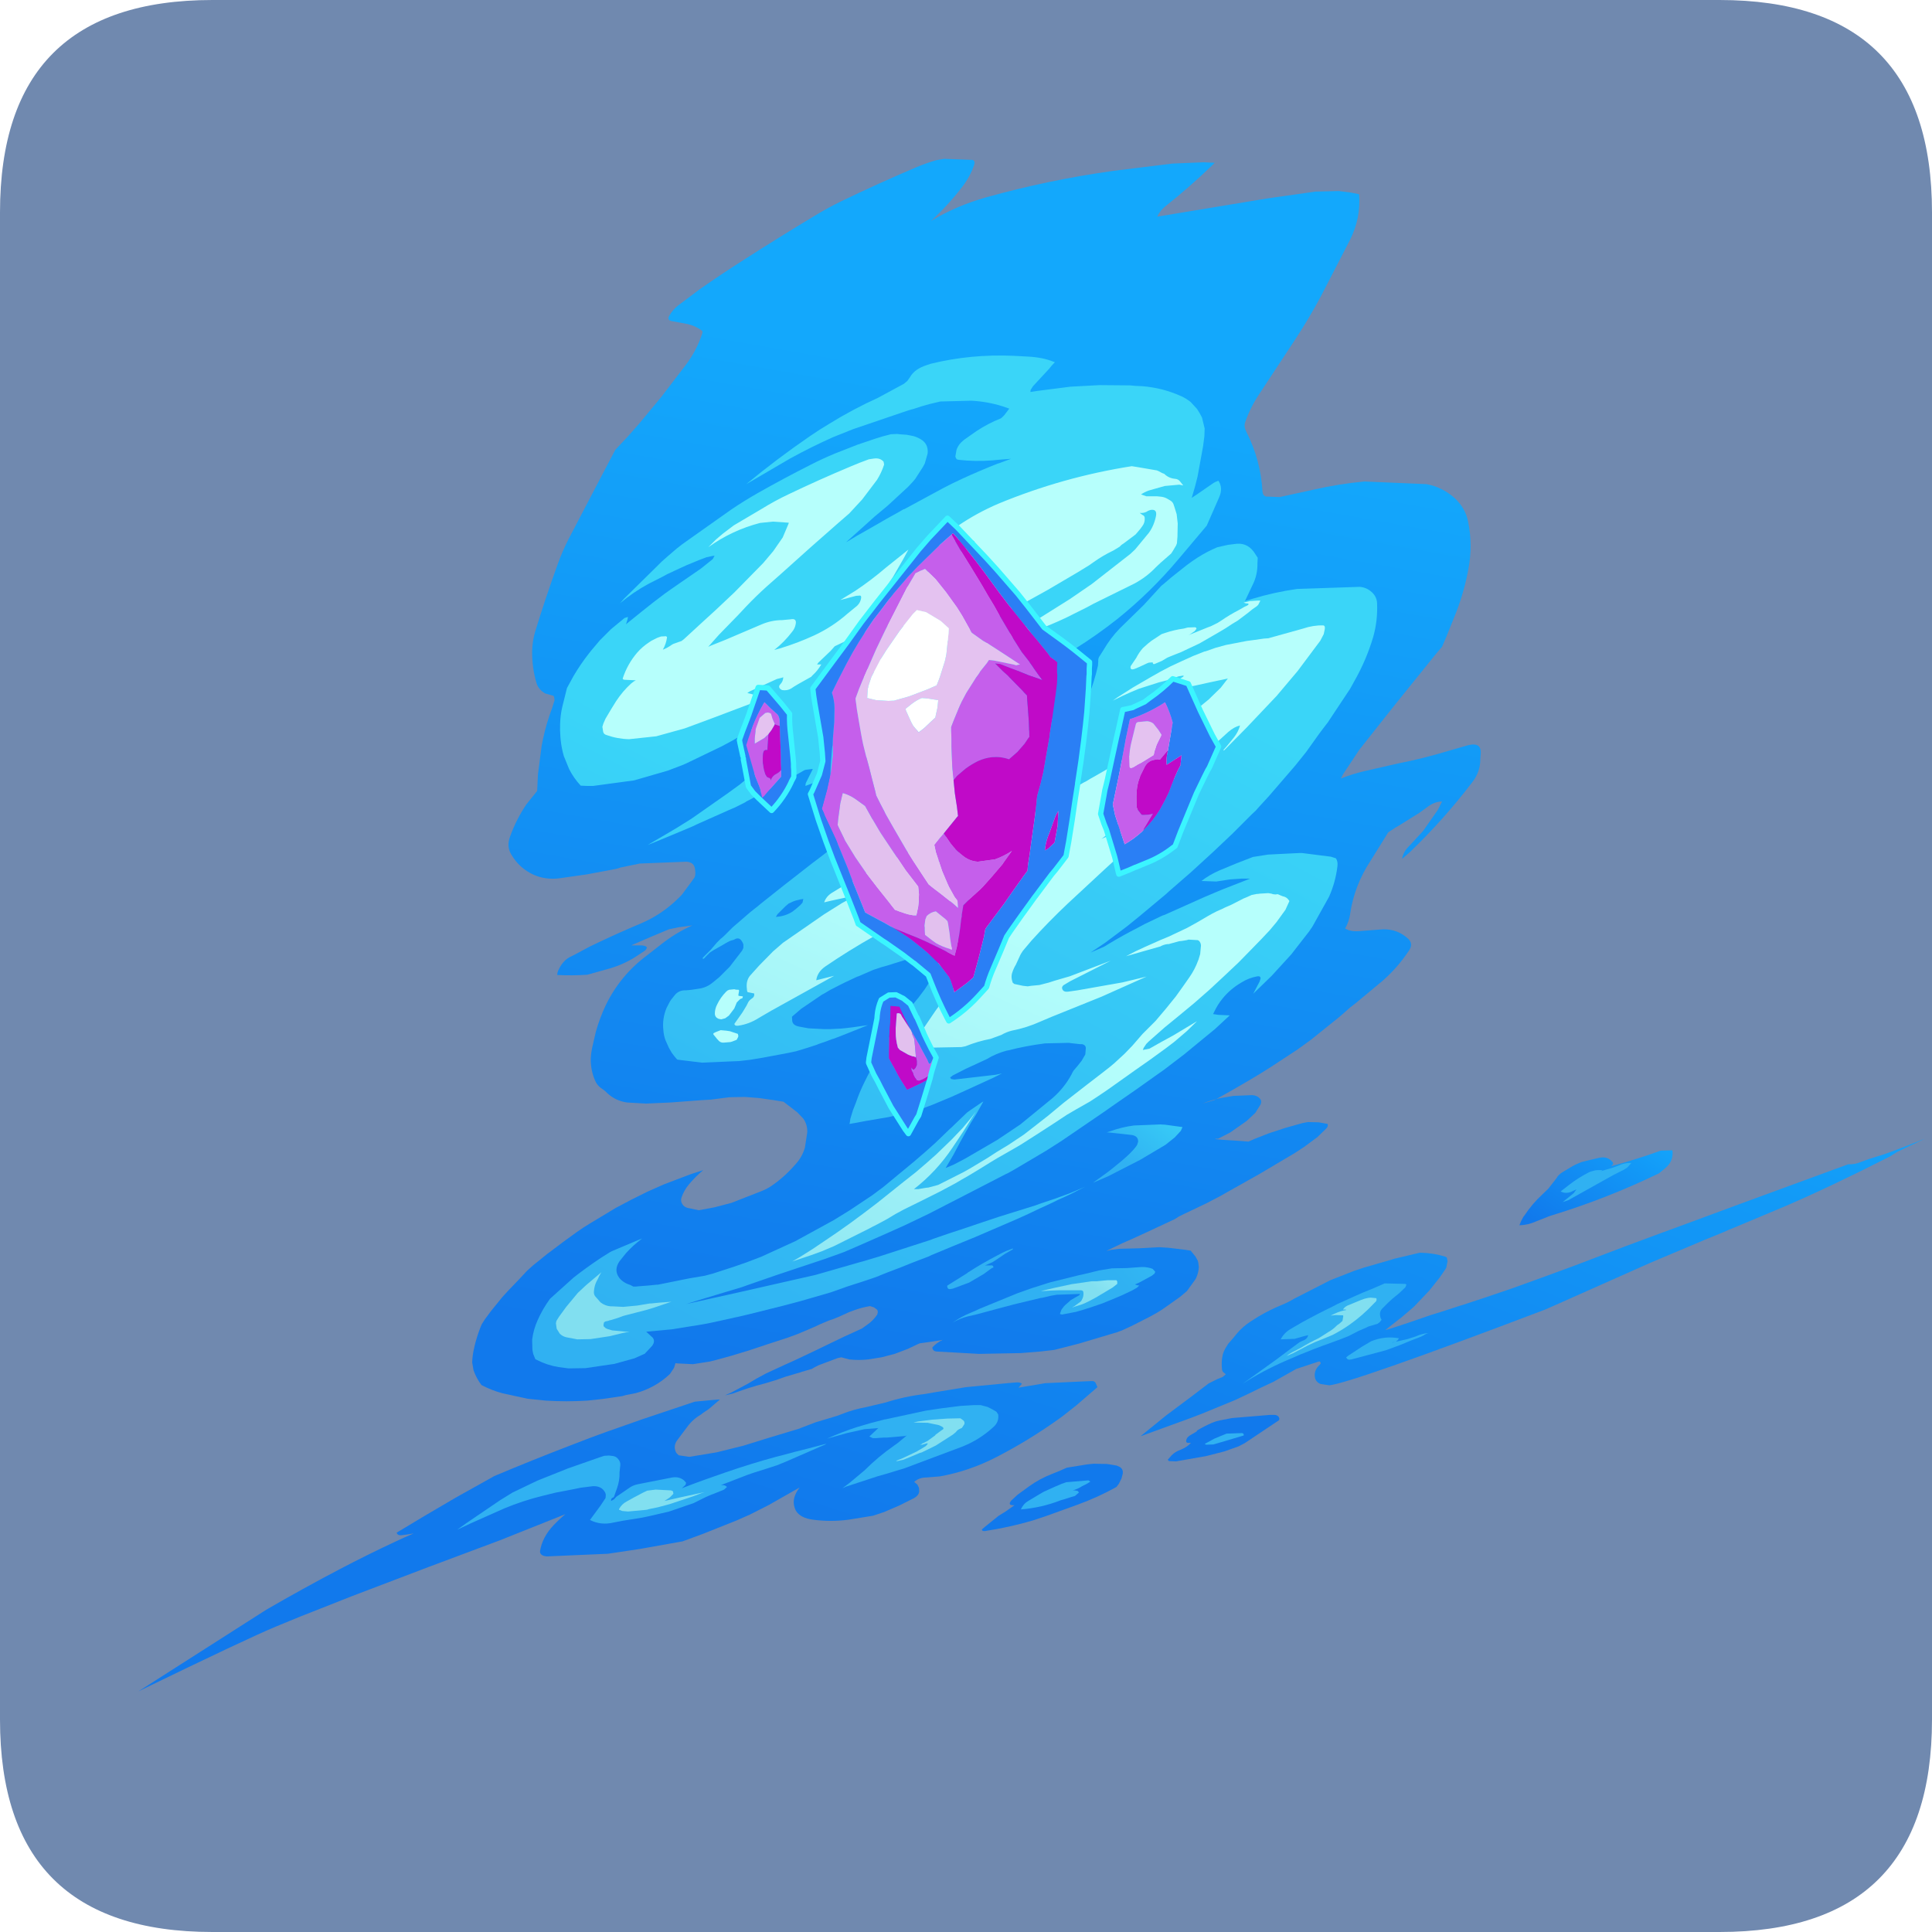 <?xml version="1.0" encoding="UTF-8" standalone="no"?>
<svg xmlns:ffdec="https://www.free-decompiler.com/flash" xmlns:xlink="http://www.w3.org/1999/xlink" ffdec:objectType="frame" height="30.0px" width="30.0px" xmlns="http://www.w3.org/2000/svg">
  <g transform="matrix(1.0, 0.0, 0.0, 1.0, 0.0, 0.0)">
    <use ffdec:characterId="1" height="30.0" transform="matrix(1.0, 0.0, 0.0, 1.0, 0.0, 0.0)" width="30.0" xlink:href="#shape0"/>
    <use ffdec:characterId="5" height="290.4" transform="matrix(0.082, 0.0, 0.0, 0.082, 2.15, 2.45)" width="338.3" xlink:href="#sprite0"/>
  </g>
  <defs>
    <g id="shape0" transform="matrix(1.0, 0.0, 0.0, 1.0, 0.0, 0.0)">
      <path d="M0.0 0.0 L30.0 0.0 30.0 30.0 0.0 30.0 0.0 0.0" fill="#33cc66" fill-opacity="0.0" fill-rule="evenodd" stroke="none"/>
      <path d="M0.0 3.3 Q0.0 0.0 3.3 0.0 L26.7 0.0 Q30.0 0.0 30.0 3.3 L30.0 26.7 Q30.0 30.0 26.7 30.0 L3.3 30.0 Q0.0 30.0 0.0 26.7 L0.0 3.3" fill="#7089af" fill-rule="evenodd" stroke="none"/>
    </g>
    <g id="sprite0" transform="matrix(1.0, 0.0, 0.0, 1.0, 0.0, 0.0)">
      <filter id="filter0">
        <feConvolveMatrix divisor="1.0" in="SourceGraphic" kernelMatrix="1" order="1 1" result="filterResult0"/>
        <feConvolveMatrix divisor="1.0" in="filterResult0" kernelMatrix="1" order="1 1" result="filterResult1"/>
        <feConvolveMatrix divisor="1.0" in="filterResult1" kernelMatrix="1" order="1 1" result="filterResult2"/>
        <feColorMatrix in="filterResult2" result="filterResult3" type="matrix" values="0 0 0 0 0.024,0 0 0 0 1.0,0 0 0 0 0.996,0 0 0 1 0"/>
        <feConvolveMatrix divisor="4.0" in="filterResult3" kernelMatrix="1 1 1 1" order="2 2" result="filterResult4"/>
        <feComposite in="filterResult2" in2="filterResult4" operator="over" result="filterResult5"/>
      </filter>
      <use ffdec:characterId="3" filter="url(#filter0)" height="290.4" transform="matrix(1.0, 0.0, 0.0, 1.0, 0.0, 0.0)" width="338.3" xlink:href="#sprite1"/>
      <use ffdec:characterId="4" height="117.55" transform="matrix(1.0, 0.0, 0.0, 1.0, 113.3, 67.75)" width="91.75" xlink:href="#shape2"/>
    </g>
    <g id="sprite1" transform="matrix(1.0, 0.0, 0.0, 1.0, 0.0, 0.0)">
      <use ffdec:characterId="2" height="290.4" transform="matrix(1.0, 0.0, 0.0, 1.0, 0.0, 0.0)" width="338.3" xlink:href="#shape1"/>
    </g>
    <g id="shape1" transform="matrix(1.0, 0.0, 0.0, 1.0, 0.0, 0.0)">
      <path d="M338.3 185.75 Q333.2 188.15 333.05 188.25 L331.7 189.1 Q320.3 194.9 311.8 198.55 L302.75 202.35 301.05 203.05 300.15 203.45 296.6 204.9 286.3 209.25 268.55 217.15 267.65 217.55 266.4 218.1 Q229.8 232.0 225.5 232.45 L223.85 232.2 Q223.0 231.85 222.8 231.05 222.5 229.65 223.7 228.55 224.05 228.25 223.7 227.95 L223.5 227.95 219.25 229.35 214.9 231.8 Q212.6 232.85 210.3 234.0 L207.65 235.25 201.45 237.8 199.1 238.7 189.75 242.1 194.55 238.2 194.75 238.05 199.7 234.35 202.65 232.1 204.25 231.3 205.35 230.85 205.9 230.35 205.35 229.9 205.2 229.55 Q205.0 228.0 205.35 226.55 L205.55 226.0 205.8 225.5 206.35 224.6 207.35 223.45 208.0 222.65 Q209.1 221.35 210.55 220.4 L212.05 219.45 Q214.15 218.2 216.45 217.25 217.7 216.75 218.85 216.05 L225.7 212.55 230.15 210.8 232.1 210.15 237.3 208.65 237.75 208.5 242.6 207.35 242.9 207.35 Q245.25 207.4 247.5 208.1 L247.75 208.25 247.9 208.95 247.65 210.2 247.4 210.6 246.4 212.05 244.45 214.5 241.5 217.6 239.1 219.65 238.7 219.95 237.3 221.05 236.1 222.0 237.3 221.65 240.35 220.65 244.7 219.15 246.5 218.6 250.5 217.3 250.55 217.3 255.1 215.8 260.1 214.1 265.5 212.15 271.1 210.1 272.7 209.5 281.5 206.15 288.1 203.7 292.2 202.2 303.15 198.15 323.75 190.6 Q325.0 190.65 326.2 190.15 327.7 189.55 329.3 189.1 331.3 188.55 338.3 185.75" fill="url(#gradient0)" fill-rule="evenodd" stroke="none"/>
      <path d="M247.65 90.75 L246.85 92.6 245.7 93.95 238.0 103.5 236.25 105.7 231.15 112.15 228.1 116.75 227.7 117.55 Q229.8 116.7 232.15 116.15 L238.5 114.7 Q243.35 113.75 248.1 112.3 L251.75 111.25 Q254.5 110.55 254.15 113.15 L254.1 113.95 Q254.1 116.35 252.5 118.35 247.15 125.35 240.8 131.45 L239.3 132.75 Q239.45 131.45 240.75 130.2 L243.25 127.5 246.05 123.5 246.85 121.9 Q245.4 121.9 244.0 123.0 L242.55 124.05 239.35 126.05 Q237.95 126.85 236.65 127.75 L236.35 128.25 233.3 133.15 Q230.25 137.8 229.45 143.15 L229.45 143.25 Q229.2 144.75 228.5 145.95 229.6 146.65 231.7 146.4 L235.7 146.1 Q238.5 146.05 240.5 147.95 241.4 148.85 240.65 150.05 L239.95 151.05 Q238.1 153.65 235.6 155.85 L230.55 160.05 229.45 160.9 227.75 162.4 227.15 162.9 222.05 167.0 219.5 168.85 214.55 172.1 212.4 173.45 210.4 174.65 207.05 176.6 204.1 178.25 204.7 178.1 207.3 177.65 210.9 177.5 Q211.85 177.55 212.4 178.2 212.75 178.6 212.5 179.25 L211.5 180.85 209.85 182.4 206.7 184.6 204.45 185.75 204.2 185.75 204.0 185.75 Q203.75 185.85 204.1 185.85 L205.1 185.95 207.5 186.1 210.2 186.3 211.45 185.75 214.0 184.75 217.2 183.7 220.4 182.8 221.45 182.6 223.5 182.65 225.15 182.95 225.2 182.95 Q225.3 183.45 224.95 183.8 L223.25 185.45 220.75 187.3 219.0 188.45 212.25 192.45 204.7 196.7 202.3 197.95 199.8 199.15 198.0 200.0 197.0 200.5 196.3 200.95 196.1 201.05 193.1 202.45 191.4 203.25 187.9 204.85 186.3 205.55 183.4 206.95 183.35 207.0 184.2 206.8 185.7 206.6 189.55 206.5 193.3 206.3 195.0 206.4 198.3 206.8 199.25 206.95 200.15 208.05 200.6 208.85 200.7 209.25 200.8 210.05 Q200.75 211.1 200.3 212.1 L200.1 212.45 198.55 214.6 197.25 215.7 194.0 218.0 Q193.05 218.65 191.35 219.55 L188.1 221.2 186.15 222.1 Q185.8 222.2 185.2 222.45 L184.8 222.55 181.3 223.6 178.1 224.55 174.6 225.45 173.4 225.75 170.8 226.05 167.1 226.35 159.15 226.5 151.1 226.05 Q150.5 226.0 150.35 225.45 150.3 225.3 150.4 225.2 151.2 224.35 152.3 223.85 L150.1 224.2 147.95 224.5 147.7 224.6 145.7 225.55 143.2 226.5 140.7 227.15 138.2 227.55 Q136.4 227.75 134.6 227.55 L133.65 227.3 133.1 227.15 132.4 227.3 128.8 228.65 128.1 229.0 127.5 229.35 125.6 229.9 125.5 229.95 122.6 230.8 120.75 231.45 118.6 232.1 117.1 232.5 Q115.35 233.0 113.7 233.6 L112.6 234.0 111.1 234.35 111.3 234.25 112.3 233.8 115.4 232.15 117.0 231.2 118.85 230.2 122.2 228.65 124.2 227.75 127.8 226.05 130.9 224.55 133.6 223.25 136.45 221.95 137.0 221.7 137.9 221.05 Q139.1 220.25 139.9 219.05 L140.0 218.65 140.0 218.45 139.9 218.15 139.3 217.7 138.55 217.45 Q137.0 217.7 135.5 218.25 L134.55 218.6 132.35 219.6 132.3 219.6 132.2 219.65 131.6 219.9 130.7 220.2 129.75 220.6 Q128.9 220.95 128.1 221.35 L126.7 221.95 124.8 222.75 122.9 223.45 119.2 224.65 115.6 225.85 112.3 226.85 109.4 227.65 108.2 227.95 105.0 228.45 102.0 228.3 101.7 228.25 101.45 229.05 101.35 229.25 100.65 230.3 Q99.25 231.65 97.5 232.6 95.85 233.5 94.1 233.95 L92.3 234.3 91.6 234.5 87.8 235.05 85.0 235.35 Q81.05 235.6 77.15 235.35 L73.7 235.0 68.9 233.95 Q66.85 233.4 64.95 232.4 64.0 231.15 63.45 229.6 L63.2 228.15 63.2 228.05 Q63.25 226.65 63.6 225.25 L63.6 225.2 Q64.05 223.3 64.75 221.5 L65.0 220.9 65.6 219.95 66.75 218.4 68.9 215.75 69.9 214.65 72.25 212.2 73.55 210.8 74.65 209.8 77.5 207.5 77.85 207.25 Q80.45 205.25 83.05 203.4 84.25 202.55 85.5 201.8 L90.4 198.85 Q93.35 197.25 96.35 195.8 L99.5 194.4 104.5 192.5 106.95 191.7 Q105.45 192.95 104.2 194.45 103.3 195.55 102.85 196.85 102.6 197.55 103.0 198.15 103.3 198.65 103.95 198.85 L106.1 199.3 109.05 198.75 112.3 197.9 118.05 195.65 Q119.3 195.15 120.35 194.35 122.7 192.65 124.55 190.45 125.7 189.15 126.2 187.45 L126.65 184.55 Q126.7 183.1 125.9 181.95 L124.75 180.75 122.15 178.75 120.3 178.45 117.5 178.05 114.9 177.85 114.5 177.85 111.9 177.9 108.4 178.35 106.7 178.45 100.7 178.9 96.1 179.1 92.55 178.9 Q90.35 178.6 88.75 177.1 L88.45 176.8 88.0 176.45 87.5 176.1 Q86.8 175.55 86.45 174.7 85.6 172.7 85.65 170.55 85.7 169.55 85.9 168.6 L86.6 165.55 Q87.35 162.85 88.55 160.35 91.3 154.75 96.35 151.0 L98.85 149.05 Q101.65 146.8 104.9 145.35 L104.3 145.45 102.35 145.7 100.45 146.1 Q96.8 147.6 93.3 149.15 L93.9 149.15 95.3 149.15 Q96.1 149.2 96.3 149.55 L96.1 149.95 95.9 150.15 94.9 150.8 Q92.35 152.6 89.3 153.5 L85.0 154.7 Q82.15 154.9 79.3 154.75 79.3 154.35 79.45 154.0 80.25 152.15 81.6 151.4 L82.6 150.9 84.0 150.15 85.4 149.4 Q89.1 147.6 92.9 145.95 L95.35 144.9 96.0 144.6 97.0 144.1 Q100.25 142.35 102.9 139.55 L104.75 137.05 105.1 136.55 Q105.6 136.05 105.4 134.75 105.25 133.35 103.7 133.3 L94.9 133.65 91.3 134.4 90.5 134.65 84.9 135.7 79.65 136.45 Q77.1 136.75 74.9 135.8 72.1 134.55 70.55 131.85 69.7 130.35 70.35 128.6 71.5 125.35 73.45 122.45 L75.5 119.9 75.65 116.75 76.35 111.35 76.6 110.1 Q77.25 107.05 78.35 104.15 L78.8 102.7 78.7 102.05 Q78.6 101.85 78.3 101.8 L77.05 101.45 Q75.8 100.75 75.4 99.55 74.5 96.55 74.55 93.35 74.6 91.55 75.1 89.8 77.1 83.25 79.45 76.8 80.3 74.45 81.45 72.2 L87.75 60.15 90.3 55.3 92.7 52.75 94.85 50.3 99.0 45.3 103.7 39.15 Q105.7 36.5 106.75 33.3 106.9 32.85 106.65 32.7 105.5 31.85 104.05 31.5 L101.1 30.95 Q100.05 30.8 100.5 29.95 101.1 28.85 102.15 28.0 L106.35 24.85 Q110.5 21.95 114.75 19.25 121.3 15.05 127.95 11.05 130.4 9.55 132.95 8.3 140.1 4.85 147.4 1.75 149.2 1.0 151.1 0.45 L152.55 0.2 157.9 0.4 Q158.5 0.55 158.25 1.35 157.5 3.55 156.0 5.5 153.35 8.95 150.1 11.95 154.85 9.1 160.5 7.5 172.3 4.2 184.45 2.5 L195.75 1.1 201.7 0.85 203.8 0.95 203.25 1.5 Q199.05 5.55 194.45 9.2 193.5 9.95 192.9 11.15 L213.75 7.7 222.9 6.4 227.3 6.3 229.35 6.55 231.15 6.9 Q231.5 11.45 229.4 15.6 L223.9 26.25 Q221.7 30.35 219.15 34.25 L212.2 44.8 Q210.5 47.35 209.55 50.15 209.3 50.95 209.8 51.9 212.5 57.2 212.85 63.15 212.9 63.95 213.5 64.15 L216.1 64.25 222.5 62.85 Q227.3 61.75 232.15 61.3 L243.9 61.8 Q246.9 62.35 249.25 64.45 251.3 66.35 251.8 68.95 252.7 73.35 251.85 77.85 251.1 81.95 249.6 85.9 L247.65 90.75 M204.1 178.25 Q202.75 178.6 201.5 179.1 L203.7 178.45 204.1 178.25" fill="url(#gradient1)" fill-rule="evenodd" stroke="none"/>
      <path d="M268.55 193.2 Q268.85 192.6 269.65 192.1 L271.15 191.2 Q272.2 190.55 273.35 190.15 L274.55 189.85 276.7 189.35 Q278.3 189.05 279.2 190.25 L279.25 190.55 278.9 190.95 279.1 190.9 Q283.75 189.65 288.3 188.0 L290.45 187.95 290.5 188.15 Q290.65 190.1 289.1 191.35 L287.95 192.3 Q278.15 197.05 267.7 200.25 L267.1 200.45 264.7 201.4 Q263.15 202.1 261.5 202.15 L261.8 201.4 262.25 200.55 262.45 200.3 Q263.9 198.1 265.85 196.3 L266.95 195.25 268.55 193.2" fill="url(#gradient2)" fill-rule="evenodd" stroke="none"/>
      <path d="M128.25 239.45 L132.25 238.25 133.45 237.8 Q135.5 237.0 137.7 236.6 L141.5 235.7 Q145.1 234.55 148.9 234.1 L150.9 233.75 156.7 232.8 164.5 232.05 166.3 231.9 Q166.9 231.85 167.3 232.15 L166.95 232.55 166.65 232.9 171.7 232.05 178.1 231.75 180.5 231.65 Q181.0 231.6 181.25 232.0 L181.6 232.8 177.6 236.25 175.0 238.3 174.1 238.95 Q168.55 242.9 162.55 246.0 157.35 248.7 151.75 249.7 L149.3 249.9 Q147.8 249.9 146.9 250.75 L147.5 251.25 147.8 251.85 147.85 252.55 Q147.75 253.45 146.5 254.0 L144.1 255.2 141.2 256.45 139.1 257.15 134.45 257.9 Q131.1 258.35 127.75 257.9 125.35 257.6 124.5 256.2 L124.35 255.9 124.25 255.6 Q123.65 253.8 125.2 251.8 L119.3 255.15 115.65 257.0 115.4 257.1 113.25 258.05 106.85 260.6 103.05 262.0 94.9 263.45 88.9 264.35 77.35 264.85 Q76.6 264.8 76.3 264.5 L76.25 264.45 Q76.0 264.2 76.05 263.8 76.5 261.15 78.65 258.9 79.7 257.8 80.85 256.85 L68.45 261.8 54.95 266.85 40.5 272.35 34.55 274.7 Q31.15 276.0 26.0 278.15 20.8 280.3 0.0 290.4 L24.2 274.95 Q31.1 270.95 38.15 267.25 43.3 264.55 48.55 262.1 50.35 261.25 52.1 260.5 L50.9 260.7 50.1 260.8 Q49.05 261.0 48.9 260.35 L54.15 257.2 59.6 254.0 60.65 253.4 67.1 249.8 67.35 249.65 Q74.7 246.55 82.15 243.7 85.45 242.4 88.8 241.2 L89.25 241.05 95.35 238.9 105.35 235.55 108.5 235.25 109.7 235.15 110.1 235.15 108.0 236.95 107.25 237.45 107.1 237.55 106.95 237.65 106.5 238.0 Q104.95 238.9 103.9 240.35 L102.1 242.75 Q101.15 243.95 101.85 245.25 L102.3 245.7 104.3 246.0 109.45 245.15 114.5 243.9 119.5 242.35 125.15 240.65 125.5 240.5 128.25 239.45" fill="url(#gradient3)" fill-rule="evenodd" stroke="none"/>
      <path d="M159.7 259.75 L160.35 259.2 162.9 257.15 164.2 256.35 165.9 255.15 Q164.5 255.25 165.25 254.3 L166.5 253.15 168.7 251.55 Q170.65 250.15 172.95 249.25 L174.45 248.65 175.0 248.4 175.8 248.05 179.5 247.45 180.35 247.35 180.9 247.3 183.4 247.35 184.05 247.45 185.25 247.65 185.9 247.95 Q186.5 248.4 186.4 249.15 L186.15 250.1 185.65 251.1 185.2 251.7 Q181.7 253.65 177.85 255.05 L171.9 257.2 169.35 258.05 Q164.9 259.35 160.3 260.05 159.8 260.1 159.75 259.85 L159.7 259.75" fill="url(#gradient4)" fill-rule="evenodd" stroke="none"/>
      <path d="M204.75 239.1 L207.1 238.65 214.3 238.05 215.1 238.05 Q215.9 238.1 216.05 238.75 L216.0 239.05 209.5 243.4 208.35 244.0 205.7 244.95 202.2 245.85 196.5 246.85 195.15 246.8 194.9 246.55 195.0 246.45 195.65 245.7 Q196.35 245.0 197.35 244.65 198.6 244.15 199.3 243.35 L198.7 243.35 Q198.35 243.3 198.4 242.95 198.45 242.35 199.1 241.95 L200.45 241.15 200.4 241.05 Q201.8 240.2 203.3 239.55 204.0 239.25 204.75 239.1" fill="url(#gradient5)" fill-rule="evenodd" stroke="none"/>
      <path d="M168.5 37.65 Q171.3 37.8 173.35 38.65 L173.55 38.7 172.85 39.45 172.5 39.9 169.4 43.25 168.95 43.95 168.9 44.35 170.2 44.15 176.45 43.35 182.0 43.05 187.75 43.1 188.9 43.2 190.05 43.25 Q193.9 43.55 197.35 45.1 L197.6 45.2 Q198.5 45.65 199.25 46.25 L200.45 47.55 200.95 48.35 201.4 49.2 201.9 51.25 201.85 52.7 201.6 54.65 200.55 60.4 200.05 62.35 199.45 64.4 200.65 63.6 203.4 61.7 Q203.9 61.35 204.5 61.15 205.45 62.55 204.6 64.4 L202.3 69.65 200.7 71.55 196.95 76.0 Q191.65 82.3 185.35 87.35 181.5 90.4 177.25 93.05 174.5 94.75 171.55 96.05 L170.9 95.95 171.0 95.2 Q171.1 94.4 171.35 93.55 167.7 96.5 163.7 98.95 L162.1 99.9 155.55 103.5 153.55 104.5 152.45 105.05 149.85 106.8 144.5 110.05 142.65 111.1 141.05 111.9 133.65 115.65 131.45 116.75 129.2 117.8 128.45 118.15 126.3 118.95 Q126.3 118.55 126.45 118.25 L127.7 115.75 127.5 115.75 126.3 115.9 126.05 116.0 124.65 116.8 124.45 116.9 120.7 118.95 115.1 121.9 114.9 122.05 112.7 123.15 112.65 123.15 111.85 123.5 105.9 126.15 104.95 126.6 103.3 127.3 99.7 128.8 96.4 130.15 100.75 127.6 102.25 126.7 104.65 125.2 105.3 124.75 111.15 120.65 111.3 120.55 113.85 118.7 117.15 116.0 117.55 115.6 118.7 114.4 119.7 113.0 Q120.3 112.05 120.25 110.95 L120.15 110.3 119.6 109.55 119.35 109.35 119.0 109.15 Q117.8 108.55 116.3 108.45 L116.0 108.45 115.75 108.45 115.65 108.5 112.5 110.35 110.45 111.45 103.7 114.7 103.0 115.0 100.25 116.05 93.85 117.9 86.1 118.95 84.9 118.95 83.85 118.9 83.75 118.9 Q82.4 117.45 81.55 115.75 L80.55 113.3 Q80.1 111.75 79.95 110.2 L79.9 109.65 Q79.8 108.4 79.85 107.15 79.9 105.55 80.25 104.0 L81.05 100.8 81.15 100.4 82.3 98.3 82.35 98.2 Q83.7 95.9 85.35 93.8 L85.75 93.3 87.35 91.4 89.5 89.25 92.05 87.15 92.7 86.95 92.6 87.45 92.4 88.1 92.3 88.35 95.4 85.85 Q97.5 84.15 99.65 82.55 L100.85 81.7 101.0 81.6 101.35 81.35 102.65 80.45 105.85 78.25 106.5 77.8 108.75 76.0 109.1 75.35 108.7 75.4 107.55 75.65 106.1 76.2 103.8 77.15 101.4 78.25 101.0 78.45 Q100.15 78.8 99.4 79.25 L96.55 80.7 Q93.7 82.25 91.2 84.35 L92.0 83.45 98.45 77.1 99.05 76.5 99.95 75.7 101.05 74.75 Q101.95 73.95 102.95 73.2 L105.2 71.6 112.2 66.65 Q114.7 64.95 117.35 63.45 122.3 60.65 127.35 58.1 129.6 56.95 131.9 56.0 L136.1 54.35 139.5 53.2 Q141.0 52.7 142.5 52.35 L143.7 52.3 144.05 52.35 145.45 52.45 146.25 52.6 Q147.2 52.75 148.05 53.25 149.6 54.1 149.45 55.95 L149.4 56.15 148.9 57.9 148.55 58.55 147.1 60.8 146.55 61.45 145.7 62.35 141.85 65.9 139.45 67.9 137.45 69.7 134.0 72.8 134.1 72.75 136.1 71.55 137.0 71.05 141.1 68.7 141.7 68.35 143.95 67.1 144.9 66.55 145.0 66.55 152.3 62.6 Q154.1 61.65 155.95 60.8 159.3 59.25 162.75 57.9 L162.95 57.85 165.25 57.0 163.3 57.15 161.7 57.3 Q158.5 57.55 155.35 57.2 L154.95 57.1 154.75 56.75 154.7 56.55 154.9 55.35 Q155.25 54.25 156.35 53.4 L158.7 51.75 Q160.9 50.3 163.3 49.35 L163.55 49.15 163.95 48.75 164.9 47.5 163.6 47.05 Q160.7 46.15 157.7 46.0 L151.85 46.15 149.75 46.65 Q148.25 47.05 146.8 47.55 L145.9 47.8 144.7 48.2 135.3 51.4 131.55 52.9 Q127.4 54.75 123.4 56.95 L115.1 61.8 Q120.9 57.0 127.25 52.65 129.0 51.45 130.85 50.35 135.3 47.6 140.05 45.45 L144.95 42.8 145.6 42.25 146.1 41.55 Q146.95 40.0 149.3 39.25 L150.05 39.0 Q157.6 37.15 165.7 37.5 L168.5 37.65" fill="url(#gradient6)" fill-rule="evenodd" stroke="none"/>
      <path d="M182.05 94.3 L182.75 93.2 Q184.05 90.95 185.85 89.1 L190.2 84.85 190.4 84.65 193.7 81.05 194.2 80.65 195.6 79.45 198.5 77.15 Q199.55 76.35 200.65 75.65 202.4 74.55 204.3 73.75 L206.3 73.3 207.5 73.15 Q209.8 72.75 211.15 74.55 L211.2 74.6 211.95 75.75 211.9 76.75 Q211.95 79.0 210.95 80.95 L209.65 83.7 209.5 83.95 211.0 83.5 Q215.15 82.25 219.4 81.65 L231.25 81.25 Q232.6 81.35 233.6 82.3 234.5 83.15 234.55 84.35 234.7 87.65 233.8 90.8 232.5 95.15 230.25 99.1 L229.45 100.55 225.2 106.95 224.35 108.05 223.6 109.05 221.1 112.55 219.05 115.1 214.05 120.9 212.35 122.75 211.55 123.65 210.85 124.3 207.35 127.8 207.15 128.0 203.45 131.5 199.3 135.3 195.1 138.95 195.0 139.05 194.5 139.5 189.65 143.55 187.25 145.5 183.85 148.05 183.05 148.65 180.3 150.5 182.85 149.4 183.75 148.85 Q186.4 147.25 189.15 145.85 L190.55 145.1 193.9 143.5 194.35 143.35 201.5 140.15 201.95 139.95 205.15 138.6 210.0 136.7 210.5 136.5 210.35 136.5 208.9 136.5 206.7 136.65 204.1 137.05 201.3 136.95 Q202.75 135.8 204.7 134.95 207.85 133.6 211.05 132.4 L213.9 131.95 218.9 131.7 219.95 131.65 220.3 131.65 225.8 132.35 226.75 132.65 Q227.15 133.25 227.05 134.1 226.7 137.15 225.45 139.95 L222.3 145.6 221.65 146.55 221.1 147.25 218.3 150.85 214.6 154.9 211.1 158.3 212.3 156.0 212.45 155.55 Q212.6 155.2 212.25 155.0 L211.9 155.0 Q210.25 155.3 208.9 156.15 206.75 157.4 205.3 159.2 204.35 160.35 203.7 161.75 L203.5 162.15 204.5 162.3 206.65 162.4 203.9 164.95 198.0 169.8 194.2 172.7 192.5 173.9 189.55 176.0 188.7 176.6 184.3 179.65 183.1 180.5 180.1 182.55 174.75 186.2 171.85 188.05 165.85 191.6 164.6 192.3 164.25 192.45 158.15 195.6 154.95 197.25 152.9 198.3 149.8 199.9 147.3 201.1 145.1 202.15 142.1 203.5 136.2 206.1 133.65 207.2 132.7 207.55 129.9 208.55 123.9 210.55 120.9 211.55 115.7 213.35 114.3 213.85 107.65 215.85 103.75 217.05 107.6 216.2 114.1 214.75 128.2 211.55 136.9 209.05 136.95 209.05 140.3 208.05 143.7 206.95 150.05 204.9 150.4 204.75 153.6 203.65 155.6 203.0 159.9 201.55 162.9 200.55 169.8 198.4 170.9 198.0 173.45 197.15 176.2 196.15 177.4 195.65 179.25 194.85 176.4 196.3 174.0 197.4 173.4 197.7 Q172.05 198.35 170.7 198.95 L168.6 199.95 168.5 200.0 166.4 200.95 161.3 203.15 158.4 204.4 155.95 205.4 154.0 206.2 150.15 207.8 149.65 208.05 147.8 208.75 146.0 209.45 144.4 210.1 141.9 211.05 140.4 211.65 140.2 211.75 138.8 212.25 138.05 212.5 137.9 212.55 137.0 212.85 134.2 213.75 131.1 214.85 125.4 216.5 122.2 217.35 116.0 218.9 113.25 219.55 113.2 219.55 110.5 220.15 108.2 220.65 106.9 220.9 106.0 221.05 104.1 221.35 101.0 221.85 96.15 222.3 97.4 223.45 Q97.9 224.15 97.25 225.0 L95.85 226.5 95.7 226.55 93.9 227.35 90.1 228.4 84.65 229.2 81.45 229.25 79.55 229.0 Q77.4 228.65 75.45 227.65 L75.15 227.5 74.75 226.5 74.6 225.75 74.55 223.8 Q74.8 221.85 75.6 220.1 76.55 217.95 77.95 216.05 L82.4 212.05 Q84.7 210.25 87.15 208.6 L87.6 208.3 89.35 207.2 89.65 207.05 94.5 205.0 95.25 204.7 95.35 204.65 95.25 204.75 Q93.65 205.95 92.35 207.4 L91.1 208.95 Q89.95 210.65 91.05 212.1 91.8 213.05 93.15 213.45 L93.7 213.75 94.2 213.75 94.7 213.7 96.65 213.55 98.1 213.4 98.35 213.4 104.3 212.2 107.25 211.7 108.55 211.35 108.6 211.35 112.6 210.05 115.2 209.15 117.95 208.1 124.4 205.15 131.7 201.15 134.05 199.7 134.7 199.3 138.9 196.5 141.05 194.9 146.85 190.1 149.0 188.25 150.9 186.55 153.65 183.9 154.05 183.55 154.4 183.2 156.9 180.8 157.6 180.3 159.65 178.9 160.0 178.7 158.65 181.1 157.6 182.8 155.6 186.4 154.3 188.85 152.85 191.3 154.4 190.65 156.5 189.55 162.6 186.0 167.0 183.05 173.05 178.1 Q175.3 176.15 176.65 173.65 L176.9 173.15 177.05 172.9 177.25 172.65 177.85 171.95 178.6 171.0 179.3 169.8 179.4 168.6 179.4 168.55 Q179.35 168.0 178.7 167.85 L178.5 167.85 178.3 167.85 176.5 167.65 176.2 167.6 171.7 167.7 Q168.1 168.15 164.6 169.05 L164.5 169.05 Q162.4 169.6 160.6 170.7 L156.7 172.5 154.15 173.8 154.0 173.95 153.9 174.0 153.7 174.15 153.9 174.45 154.5 174.55 162.3 173.65 163.5 173.4 161.9 174.2 156.45 176.7 153.9 177.85 150.3 179.35 148.3 180.1 147.25 180.4 142.1 181.65 137.7 182.4 136.9 182.55 135.85 182.75 135.25 182.85 134.7 182.95 134.65 182.95 134.65 182.85 134.7 182.75 134.8 182.0 135.3 180.35 135.85 178.95 Q136.55 176.9 137.5 175.0 L138.2 173.6 138.45 173.15 139.7 170.9 140.45 169.5 140.95 168.55 141.75 167.15 142.95 165.3 143.4 164.6 143.55 164.45 144.35 163.35 145.7 161.55 146.05 161.1 146.95 159.95 147.7 159.05 148.9 157.45 149.55 156.45 150.7 154.55 151.45 152.6 151.6 151.9 151.2 150.9 151.05 150.9 148.1 151.25 146.6 151.55 145.35 151.85 142.0 152.9 140.6 153.3 139.25 153.75 139.1 153.8 136.35 155.0 136.15 155.05 133.8 156.15 132.8 156.65 130.95 157.6 129.95 158.2 129.4 158.5 125.5 161.15 123.75 162.65 123.8 163.45 Q123.9 164.25 125.0 164.5 L126.05 164.7 126.9 164.85 129.75 165.0 130.05 165.0 130.3 165.0 130.35 165.0 131.0 165.0 133.05 164.9 134.05 164.8 134.45 164.75 135.3 164.65 137.4 164.35 138.15 164.25 137.5 164.5 136.65 164.85 133.0 166.3 131.7 166.8 131.35 166.9 130.55 167.2 130.3 167.3 128.7 167.85 128.5 167.95 126.65 168.55 124.5 169.2 123.1 169.5 118.3 170.4 115.9 170.8 113.75 171.05 112.5 171.1 106.7 171.35 102.2 170.8 102.0 170.75 101.45 170.1 101.0 169.5 100.45 168.55 99.8 167.1 Q99.45 166.15 99.4 165.2 99.15 163.05 100.0 161.0 L100.05 160.9 100.65 159.75 100.85 159.45 101.45 158.7 Q102.25 157.6 103.65 157.65 L103.7 157.65 104.3 157.6 104.75 157.55 106.1 157.35 Q107.55 157.15 108.65 156.25 L108.85 156.1 110.0 155.15 110.15 155.0 110.4 154.75 111.95 153.2 114.3 150.15 114.45 149.85 114.55 149.6 114.55 148.95 114.4 148.6 Q113.85 147.45 112.9 148.0 L112.7 148.1 112.3 148.2 111.9 148.35 111.25 148.7 110.75 149.0 108.9 150.05 108.35 150.4 108.15 150.55 107.45 151.25 Q106.85 152.0 106.85 151.5 L107.15 151.2 108.0 150.35 108.25 150.1 108.35 150.0 108.95 149.3 109.55 148.6 110.3 147.85 110.4 147.8 111.05 147.2 111.15 147.1 111.75 146.5 112.5 145.75 115.8 142.9 117.5 141.55 117.85 141.25 119.55 139.9 121.75 138.15 122.25 137.75 122.9 137.25 127.7 133.5 127.9 133.35 129.1 132.45 129.55 132.1 132.2 130.05 132.75 129.65 Q135.55 127.55 138.55 125.65 L139.0 125.3 143.55 122.5 147.65 119.95 152.5 117.0 154.35 115.95 Q156.5 114.65 158.75 113.5 L160.7 112.5 173.5 106.0 Q176.4 104.55 179.4 103.25 L179.75 102.35 Q181.0 99.3 181.7 96.15 L181.75 95.35 Q181.7 94.75 182.05 94.3 M123.5 141.05 L123.15 141.2 122.5 141.75 121.0 143.25 120.7 143.75 Q122.45 143.65 123.85 142.75 L124.3 142.4 124.55 142.2 125.3 141.55 125.75 141.05 125.9 140.35 125.3 140.45 Q124.5 140.6 123.8 140.9 L123.5 141.05" fill="url(#gradient7)" fill-rule="evenodd" stroke="none"/>
      <path d="M194.4 183.1 L197.7 183.55 197.4 184.25 196.25 185.5 194.5 186.9 189.7 189.75 185.7 191.8 183.65 192.85 180.75 194.1 183.65 192.0 184.6 191.25 Q188.15 188.45 189.1 186.95 L189.3 186.35 Q189.35 185.25 188.1 185.05 L184.0 184.6 183.35 184.55 184.0 184.35 Q186.2 183.55 188.5 183.25 L193.5 183.05 194.4 183.1" fill="url(#gradient8)" fill-rule="evenodd" stroke="none"/>
      <path d="M270.75 197.4 L269.7 197.75 270.7 196.95 271.8 196.05 272.3 195.35 271.75 195.6 Q270.8 196.15 269.85 195.95 L269.3 195.75 271.1 194.35 Q272.75 193.1 274.6 192.15 L274.95 192.0 275.1 191.95 275.85 191.75 276.3 191.7 277.25 191.7 276.95 191.9 279.3 191.2 280.25 190.85 Q281.4 190.3 282.7 190.35 L281.95 191.2 281.25 191.65 279.25 192.65 271.65 196.9 270.75 197.4" fill="url(#gradient9)" fill-rule="evenodd" stroke="none"/>
      <path d="M160.5 209.75 L160.7 209.75 161.05 209.75 161.1 209.75 161.25 209.75 161.3 209.75 Q161.9 209.65 161.9 210.15 L161.6 210.25 160.1 211.35 157.3 213.0 154.2 214.15 153.9 214.2 Q153.15 214.4 153.15 213.6 L153.2 213.55 153.75 213.2 156.95 211.2 157.05 211.1 Q159.75 209.35 162.65 207.85 L163.7 207.3 Q164.4 206.95 165.15 206.7 165.9 206.4 165.5 206.75 L164.1 207.55 162.55 208.6 161.7 209.15 160.3 209.75 160.5 209.75" fill="url(#gradient10)" fill-rule="evenodd" stroke="none"/>
      <path d="M158.45 218.35 L159.3 217.95 166.5 215.0 Q169.05 214.05 171.7 213.25 L172.15 213.1 172.85 212.9 178.1 211.6 179.25 211.35 181.9 210.7 184.35 210.3 187.15 210.25 188.55 210.15 189.9 210.05 190.1 210.05 Q191.15 210.05 192.05 210.4 L192.55 210.95 192.4 211.3 191.9 211.7 191.35 212.0 189.5 213.0 188.7 213.35 189.1 213.5 189.5 213.55 189.1 213.95 188.25 214.45 186.35 215.35 185.3 215.8 184.1 216.3 182.5 216.95 180.9 217.5 178.9 218.15 177.5 218.55 174.9 219.05 174.5 218.95 174.55 218.75 174.8 218.1 175.25 217.5 175.55 217.2 175.9 216.9 176.3 216.55 176.5 216.35 177.35 215.85 178.15 215.4 178.3 215.15 173.9 215.3 172.75 215.5 171.05 215.9 170.9 215.9 166.3 217.0 165.7 217.15 162.5 218.0 158.6 219.05 157.05 219.4 Q155.45 219.8 154.15 220.6 155.7 219.5 157.5 218.75 L158.45 218.35" fill="url(#gradient11)" fill-rule="evenodd" stroke="none"/>
      <path d="M127.65 244.2 L129.9 243.6 130.3 243.55 122.5 246.95 120.9 247.6 119.05 248.2 116.35 249.05 115.35 249.4 110.3 251.35 110.5 251.35 Q111.05 251.3 111.45 251.7 L110.9 252.2 108.8 253.05 108.5 253.15 107.35 253.65 105.15 254.75 100.5 256.35 96.85 257.2 96.15 257.35 95.15 257.55 91.7 258.1 89.9 258.45 Q87.55 259.0 85.5 257.95 L87.45 255.3 88.45 253.8 88.5 253.15 88.4 252.8 Q87.75 251.5 86.1 251.55 L85.3 251.65 84.5 251.75 83.7 251.85 82.5 252.1 80.7 252.45 79.1 252.75 76.45 253.4 Q72.8 254.3 69.3 255.75 L62.9 258.6 60.35 259.8 62.1 258.55 68.5 254.2 70.85 252.75 75.55 250.5 81.3 248.2 87.3 246.1 88.2 245.8 89.1 245.75 89.95 245.85 90.25 245.95 90.45 246.05 90.75 246.3 91.05 246.7 Q91.35 247.2 91.2 247.95 L91.1 248.95 Q91.15 250.5 90.6 252.0 L90.05 253.55 89.9 253.7 Q89.45 253.8 89.5 254.35 L90.05 254.05 90.5 253.55 93.2 251.7 Q93.8 251.35 94.5 251.2 L95.5 251.0 101.1 249.9 Q102.4 249.7 103.3 250.45 L103.7 250.9 103.6 251.3 102.9 251.95 104.85 251.2 106.75 250.5 109.15 249.65 111.3 248.9 Q115.95 247.3 120.7 246.0 L121.7 245.75 124.3 245.05 125.5 244.75 127.65 244.2" fill="url(#gradient12)" fill-rule="evenodd" stroke="none"/>
      <path d="M141.35 238.9 L141.45 238.9 149.1 237.25 152.1 236.8 155.7 236.35 155.75 236.35 158.15 236.2 159.5 236.2 160.8 236.55 Q161.55 236.9 162.3 237.35 L162.5 237.5 162.8 237.95 Q163.0 239.4 161.9 240.35 159.25 242.8 155.9 244.1 L145.1 248.15 141.65 249.2 139.9 249.7 133.95 251.65 133.3 251.95 134.75 250.85 137.5 248.55 Q140.1 245.95 143.05 243.9 L143.75 243.4 145.5 241.95 145.2 242.05 141.7 242.35 141.05 242.35 139.7 242.45 139.05 242.45 138.4 242.15 140.1 240.55 137.5 240.75 134.15 241.5 130.4 242.55 Q133.15 241.3 136.1 240.35 138.7 239.55 141.35 238.9" fill="url(#gradient13)" fill-rule="evenodd" stroke="none"/>
      <path d="M244.3 222.55 Q243.75 222.7 243.35 223.0 L242.85 223.25 240.9 224.0 239.1 224.75 236.25 225.8 229.7 227.55 229.25 227.6 Q228.85 227.55 228.7 227.15 L229.15 226.8 231.75 225.1 233.45 224.1 Q236.05 223.05 238.7 223.55 L238.45 223.9 238.1 224.2 237.3 224.35 237.5 224.35 238.1 224.2 240.3 223.7 241.85 223.2 Q243.05 222.65 244.3 222.55" fill="url(#gradient14)" fill-rule="evenodd" stroke="none"/>
      <path d="M232.75 221.4 L232.55 221.5 230.95 222.2 229.6 222.9 229.1 223.15 227.45 223.8 224.15 225.0 222.3 225.7 221.7 225.95 220.05 226.6 217.15 227.85 Q212.9 229.7 209.1 232.15 L215.5 227.55 218.1 225.6 219.85 224.3 220.35 224.05 Q221.35 223.75 221.5 222.95 L220.7 223.15 218.95 223.65 216.3 223.75 Q216.9 222.55 218.15 221.8 L220.3 220.55 Q223.2 218.95 226.2 217.5 L227.05 217.05 230.15 215.65 Q231.9 214.85 233.7 214.15 L236.0 213.15 239.9 213.25 240.1 213.35 240.0 213.7 239.9 213.9 238.75 215.0 237.4 216.1 236.7 216.75 235.5 217.95 Q235.05 218.45 235.1 219.1 L235.2 219.65 235.35 219.95 235.4 220.05 235.05 220.5 234.65 220.8 232.95 221.3 232.75 221.4" fill="url(#gradient15)" fill-rule="evenodd" stroke="none"/>
      <path d="M205.1 243.2 L203.55 243.65 202.2 243.7 201.9 243.55 203.75 242.55 204.7 242.15 206.05 241.6 208.9 241.5 Q209.35 241.5 209.3 241.95 L205.1 243.2" fill="url(#gradient16)" fill-rule="evenodd" stroke="none"/>
      <path d="M177.3 252.35 L177.85 252.45 178.1 252.75 177.35 253.4 176.65 253.6 175.25 254.05 174.7 254.2 Q171.0 255.65 167.1 255.95 167.55 254.9 168.5 254.35 L170.5 253.15 170.75 253.0 171.45 252.6 173.55 251.65 174.85 251.1 175.7 250.8 179.9 250.45 180.25 250.7 179.5 251.15 178.7 251.55 Q177.85 252.1 176.9 252.35 L177.3 252.35" fill="url(#gradient17)" fill-rule="evenodd" stroke="none"/>
      <path d="M194.25 59.85 Q195.1 60.7 196.35 60.8 196.9 60.85 197.25 61.3 L197.85 62.05 197.1 61.9 194.35 62.15 191.35 63.0 Q190.5 63.3 189.85 63.75 L190.85 64.1 192.85 64.1 193.35 64.15 Q194.2 64.2 194.8 64.55 L195.4 64.9 Q195.9 65.2 196.05 65.75 L196.2 66.2 196.6 67.5 196.8 69.25 196.75 71.75 196.65 73.0 196.5 73.4 195.85 74.5 195.55 74.95 193.55 76.7 192.65 77.55 Q190.95 79.35 188.65 80.6 L180.85 84.45 179.65 85.1 177.05 86.4 175.65 87.1 Q169.85 89.85 163.6 91.45 L161.15 92.1 160.1 92.0 Q162.15 91.45 164.15 90.55 L165.55 89.9 Q168.95 88.3 172.1 86.25 L176.4 83.55 180.55 80.7 187.85 75.0 188.75 74.15 191.35 71.0 Q192.35 69.6 192.7 67.75 192.9 66.45 191.6 66.7 L191.2 66.85 Q190.5 67.35 189.6 67.25 L190.15 67.65 Q190.55 67.8 190.55 68.25 190.6 69.1 190.1 69.75 L189.7 70.3 188.85 71.3 188.6 71.5 186.6 73.0 186.15 73.3 185.8 73.65 184.65 74.35 Q182.65 75.3 180.9 76.55 L180.05 77.15 177.85 78.5 172.15 81.85 167.55 84.4 161.4 87.55 159.55 88.4 157.65 89.35 Q152.25 92.15 146.55 94.4 L139.6 97.25 137.9 98.1 Q136.7 98.75 135.35 99.05 134.6 99.25 134.1 99.5 135.55 98.15 136.9 97.6 L137.25 97.4 137.95 96.9 Q141.95 94.0 145.4 90.55 146.1 89.85 146.1 89.0 143.15 87.9 139.9 89.1 135.8 90.55 131.85 92.5 L131.1 93.35 128.75 95.6 128.5 95.95 128.7 95.95 129.3 95.95 Q128.6 97.15 127.7 97.95 L127.45 98.2 127.45 98.25 Q124.35 99.95 123.6 100.5 122.85 100.95 121.9 100.8 L121.6 100.65 Q121.1 100.2 121.5 99.75 122.1 99.15 122.1 98.35 L121.9 98.45 120.9 98.7 115.75 101.05 115.3 101.35 115.9 101.5 116.25 101.6 116.9 101.75 Q117.45 101.8 117.5 102.15 L116.9 102.75 116.25 103.25 108.85 106.05 103.45 108.05 98.05 109.55 92.9 110.1 Q90.7 110.05 88.6 109.3 88.1 109.15 88.0 108.7 L87.85 107.75 88.05 107.1 88.45 106.2 89.55 104.35 90.45 102.9 Q91.7 101.0 93.3 99.55 L93.75 99.2 Q94.05 99.0 94.2 98.95 L92.1 98.85 Q91.8 98.85 91.7 98.65 L91.7 98.6 Q92.6 95.85 94.45 93.7 95.4 92.6 96.7 91.75 97.1 91.45 97.55 91.25 L98.25 90.9 98.95 90.65 99.9 90.6 100.1 90.75 Q99.95 92.0 99.3 93.15 100.2 92.8 101.1 92.15 L101.3 92.05 102.85 91.5 103.3 91.15 107.05 87.7 109.35 85.6 112.85 82.3 118.3 76.75 120.2 74.5 122.0 71.9 123.1 69.3 123.15 69.1 123.1 69.1 120.1 68.9 117.7 69.15 Q112.35 70.55 107.9 73.75 L109.4 72.25 110.7 71.15 112.75 69.6 118.0 66.5 Q120.5 64.95 123.15 63.7 128.9 60.95 134.75 58.5 136.5 57.75 138.3 57.1 L139.3 56.95 Q140.45 56.8 141.1 57.55 L141.2 58.1 Q140.7 59.65 139.85 61.0 L137.05 64.7 134.6 67.35 132.3 69.35 127.3 73.75 121.5 78.95 118.95 81.2 Q116.9 83.05 115.0 85.05 L113.55 86.6 109.9 90.35 107.9 92.6 108.35 92.4 111.1 91.3 117.9 88.4 Q119.85 87.55 121.9 87.55 L123.5 87.4 Q124.7 87.15 124.45 88.35 124.3 89.15 123.75 89.8 122.3 91.7 120.4 93.2 L121.5 92.9 Q124.8 91.9 127.95 90.45 131.4 88.85 134.3 86.3 L135.7 85.15 Q136.7 84.45 136.85 83.35 136.9 82.95 136.65 82.9 L135.9 82.95 132.9 83.75 135.75 82.0 Q138.75 80.0 141.55 77.6 L145.8 74.2 144.85 75.95 142.9 79.35 138.95 85.25 138.45 85.95 139.55 85.2 146.5 80.6 Q148.0 79.75 149.3 78.7 151.55 76.95 154.05 75.6 L155.4 74.85 158.35 72.75 Q158.15 72.35 157.35 72.45 L156.1 72.45 Q154.75 72.35 153.55 72.85 L152.35 73.3 150.85 73.5 Q151.6 72.3 152.85 71.25 153.4 70.75 154.05 70.4 L155.1 69.75 Q158.75 67.25 162.85 65.5 175.05 60.45 188.1 58.4 L189.35 58.6 192.85 59.2 193.2 59.35 193.85 59.7 194.25 59.85" fill="url(#gradient18)" fill-rule="evenodd" stroke="none"/>
      <path d="M191.85 91.45 L193.75 90.2 194.35 90.0 Q196.1 89.4 197.95 89.15 L198.7 88.95 200.1 88.9 200.3 89.0 200.35 89.2 200.0 89.65 199.7 89.85 Q199.2 90.25 198.7 90.45 L200.2 89.85 202.3 89.0 203.2 88.65 204.4 88.05 205.1 87.6 Q206.7 86.5 208.45 85.6 L209.5 85.0 209.85 84.85 210.1 84.7 210.2 84.6 Q210.25 84.35 209.95 84.4 L209.6 84.35 209.35 84.25 209.2 84.25 210.45 83.95 211.95 83.85 212.45 83.85 212.05 84.65 211.9 84.8 211.8 84.9 Q210.95 85.45 210.2 86.1 L209.15 86.9 208.15 87.65 207.15 88.25 205.85 89.1 205.1 89.55 204.25 90.05 200.95 91.95 197.35 93.65 196.7 93.9 195.45 94.4 194.85 94.65 194.0 95.15 193.85 95.25 192.45 95.85 Q192.1 95.95 192.1 95.7 L192.05 95.55 191.35 95.6 191.2 95.65 190.95 95.75 190.85 95.8 189.45 96.45 189.2 96.55 189.0 96.65 188.45 96.85 Q187.85 97.0 187.85 96.45 L187.9 96.25 188.85 94.85 188.95 94.7 Q189.45 93.7 190.2 92.85 L191.15 92.0 191.85 91.45" fill="url(#gradient19)" fill-rule="evenodd" stroke="none"/>
      <path d="M193.45 97.35 L194.3 96.9 195.45 96.3 197.6 95.3 199.7 94.35 201.85 93.5 202.1 93.45 203.95 92.8 205.95 92.25 209.85 91.5 211.35 91.3 213.1 91.05 213.8 91.0 213.9 91.0 220.55 89.15 Q222.45 88.5 224.35 88.55 224.75 88.6 224.65 89.25 L224.45 90.2 223.8 91.45 219.5 97.2 215.45 102.0 215.25 102.2 209.8 107.95 205.55 112.25 205.45 112.15 206.2 111.3 207.5 109.7 Q208.3 108.65 208.6 107.5 207.5 107.75 206.35 108.75 L204.7 110.25 201.15 113.3 199.35 114.9 197.2 116.65 195.8 117.95 194.35 119.25 186.25 125.9 185.4 126.55 184.55 127.2 183.45 128.15 182.35 129.0 182.55 128.9 183.55 128.45 184.4 128.05 Q187.1 126.7 189.85 126.5 190.0 126.5 190.15 126.7 190.75 127.5 189.9 128.3 L185.25 132.65 182.9 134.8 175.9 141.3 Q172.3 144.7 169.1 148.25 L167.5 150.15 167.2 150.6 167.0 150.95 166.15 152.8 Q165.75 153.45 165.5 154.2 165.15 155.1 165.55 156.2 L165.85 156.45 167.5 156.8 168.4 156.9 169.05 156.8 170.6 156.65 172.35 156.2 173.6 155.8 176.35 155.0 184.1 152.05 176.4 155.95 175.15 156.7 Q174.85 157.0 174.9 157.25 175.05 158.05 176.1 157.9 L177.85 157.65 186.35 156.15 188.85 155.55 190.9 155.05 183.85 158.2 182.4 158.85 172.85 162.7 170.85 163.55 Q168.2 164.75 165.35 165.3 164.35 165.55 163.4 166.1 L161.35 166.85 Q158.95 167.3 156.6 168.25 L155.85 168.4 150.6 168.5 149.65 168.4 148.6 168.05 Q147.85 167.7 147.8 167.0 147.75 166.2 148.2 165.55 L150.3 162.45 Q153.1 158.25 156.85 154.75 L157.65 154.05 Q158.85 153.15 158.85 151.75 L158.6 151.75 158.15 151.85 155.8 152.65 154.1 153.05 151.35 153.0 Q151.25 152.45 151.65 152.05 L152.3 151.2 156.05 147.2 Q158.55 144.7 161.35 142.6 L161.6 141.25 Q161.65 140.45 160.85 140.35 L154.1 140.7 151.75 141.3 149.1 142.45 Q139.05 147.0 130.05 153.15 128.55 154.2 128.35 155.75 L131.75 154.9 119.85 161.5 117.45 162.9 Q115.65 164.05 113.6 164.35 112.9 164.45 112.85 164.0 L114.4 161.8 115.15 160.55 115.45 159.95 Q115.65 159.55 116.1 159.25 116.7 158.9 116.6 158.25 L115.35 158.0 115.25 157.75 115.2 157.25 Q115.05 155.9 115.75 154.95 L117.55 152.95 120.15 150.3 122.05 148.65 129.85 143.25 133.2 141.15 135.95 139.65 131.1 140.7 129.85 141.0 Q130.2 139.9 131.3 139.2 140.25 133.6 150.05 129.7 L152.9 128.55 Q154.45 127.95 156.1 127.9 L157.1 127.75 Q157.8 127.55 157.85 128.0 L155.9 129.85 155.1 130.5 152.5 132.5 151.6 133.0 150.6 133.5 150.15 133.8 152.85 132.75 153.55 132.4 153.85 132.25 156.35 131.0 160.35 129.0 165.55 126.15 170.05 123.6 174.55 120.9 179.0 118.3 179.5 118.05 Q180.2 117.6 180.95 117.2 189.15 112.55 196.95 107.25 L197.05 107.15 202.7 102.55 203.05 102.2 204.95 100.35 206.3 98.6 205.2 98.85 204.45 99.0 202.35 99.45 200.1 99.95 199.1 100.15 196.95 99.9 196.7 99.8 196.6 99.3 Q196.65 99.0 196.95 98.8 L197.7 98.35 Q198.05 98.15 197.85 98.05 L196.95 98.2 194.75 98.95 193.2 99.35 189.45 100.55 Q187.95 101.15 186.45 101.85 L184.5 102.8 185.35 102.2 188.25 100.35 191.6 98.4 193.45 97.35" fill="url(#gradient20)" fill-rule="evenodd" stroke="none"/>
      <path d="M211.8 139.4 L212.0 139.4 212.3 139.35 213.95 139.25 214.55 139.35 214.85 139.45 215.3 139.5 215.75 139.45 216.2 139.65 216.7 139.85 Q217.25 139.95 217.6 140.3 L217.85 140.6 217.95 140.75 217.2 142.4 215.5 144.75 214.2 146.3 212.55 148.05 210.65 150.0 208.35 152.35 205.65 154.9 202.8 157.55 199.95 160.05 197.05 162.45 194.3 164.7 191.3 167.35 190.85 167.8 190.35 168.55 190.2 168.95 191.45 168.7 193.75 167.4 195.95 166.2 200.45 163.5 198.5 165.4 197.45 166.3 196.1 167.45 194.45 168.7 191.35 170.95 188.85 172.7 186.6 174.3 183.5 176.5 181.8 177.65 180.2 178.7 177.65 180.15 175.85 181.2 173.2 182.95 169.95 185.05 167.05 186.9 165.85 187.6 162.7 189.4 161.95 189.85 161.45 190.15 159.35 191.45 157.95 192.3 157.2 192.75 155.8 193.55 154.7 194.2 151.7 195.8 150.2 196.55 148.2 197.55 144.95 199.15 Q143.3 200.0 141.8 200.95 L139.85 202.0 139.05 202.4 138.3 202.8 134.8 204.55 134.2 204.85 131.7 206.1 129.45 207.05 127.4 207.8 123.8 209.0 125.35 208.1 127.65 206.65 129.95 205.1 132.45 203.4 134.85 201.7 137.35 199.85 139.85 197.95 142.35 195.95 144.85 193.95 147.2 192.1 149.3 190.3 151.1 188.7 153.95 185.95 156.1 183.7 157.8 181.65 158.55 180.65 156.15 184.45 154.15 187.45 Q151.1 192.0 146.85 195.3 L147.7 195.3 147.95 195.25 149.1 195.05 149.6 195.0 151.45 194.5 156.2 192.1 157.45 191.4 160.7 189.45 162.55 188.25 164.7 186.95 167.7 184.95 169.5 183.55 172.25 181.4 175.2 178.95 177.45 177.2 179.7 175.45 182.3 173.45 183.9 172.2 184.8 171.45 186.75 169.65 188.2 168.15 190.15 165.9 190.45 165.6 192.6 163.45 194.55 161.15 196.45 158.8 197.95 156.7 199.0 155.2 Q200.05 153.7 200.65 152.05 L200.75 151.8 201.05 150.8 201.2 149.2 Q201.2 148.7 200.85 148.3 L200.6 148.15 198.85 148.05 198.5 148.15 197.6 148.3 197.1 148.35 195.45 148.8 195.1 148.9 194.85 148.9 Q194.1 149.0 193.5 149.35 L191.2 150.0 189.8 150.4 187.0 151.2 187.3 151.05 Q188.85 150.2 190.45 149.5 L193.6 148.1 195.05 147.5 198.55 145.85 200.45 144.8 202.5 143.6 203.3 143.15 Q204.2 142.65 205.2 142.25 L205.8 141.95 206.95 141.45 209.3 140.25 209.8 140.05 210.8 139.6 211.3 139.5 211.8 139.4" fill="url(#gradient21)" fill-rule="evenodd" stroke="none"/>
      <path d="M111.65 157.65 L111.75 157.6 111.85 157.55 112.85 157.45 113.0 157.5 113.35 157.55 Q113.85 157.45 113.7 157.95 L113.6 158.55 113.65 158.7 114.45 158.8 114.4 159.05 114.35 159.15 113.95 159.3 113.7 159.55 113.5 159.75 113.3 159.95 113.2 160.2 112.95 160.8 112.85 161.05 112.75 161.2 111.8 162.45 111.1 162.95 110.35 163.15 109.85 163.05 Q109.15 162.75 109.15 162.05 109.15 161.15 109.6 160.3 110.25 158.95 111.3 157.9 L111.6 157.65 111.65 157.65" fill="url(#gradient22)" fill-rule="evenodd" stroke="none"/>
      <path d="M109.35 165.55 L110.0 165.3 110.25 165.2 111.35 165.3 112.0 165.4 113.5 165.9 113.6 166.3 113.55 166.5 113.4 166.8 113.3 167.0 113.1 167.1 112.7 167.25 112.45 167.35 112.1 167.45 110.95 167.55 Q110.2 167.65 109.75 167.05 L109.55 166.85 109.4 166.65 108.9 166.05 Q108.8 165.85 108.95 165.75 L109.35 165.55" fill="url(#gradient23)" fill-rule="evenodd" stroke="none"/>
      <path d="M149.45 239.55 L146.75 239.5 147.6 239.3 150.35 238.95 153.2 238.75 155.6 238.7 155.65 238.7 156.2 239.1 Q156.5 239.35 156.4 239.8 L155.95 240.5 155.65 240.65 Q155.35 240.75 155.05 241.0 L154.75 241.35 154.2 241.8 151.7 243.4 151.0 243.85 148.35 245.15 147.85 245.3 146.2 246.0 144.85 246.55 143.7 246.8 143.45 246.8 143.6 246.7 144.6 246.3 145.35 245.95 147.35 245.0 148.7 244.2 149.1 243.95 149.45 243.55 149.45 243.45 149.2 243.45 148.95 243.55 148.7 243.6 148.6 243.65 148.35 243.7 148.1 243.7 147.95 243.7 Q148.3 243.65 148.45 243.45 L148.7 243.35 149.1 243.15 149.2 243.1 149.4 243.0 150.85 241.95 150.95 241.8 152.1 240.95 152.35 240.8 Q152.6 240.55 152.2 240.3 L151.6 240.0 149.45 239.55" fill="url(#gradient24)" fill-rule="evenodd" stroke="none"/>
      <path d="M87.0 211.6 L87.65 211.05 87.25 211.75 87.0 212.3 Q86.45 213.2 86.3 214.2 L86.25 214.7 Q86.2 215.15 86.45 215.55 L87.5 216.75 87.95 217.05 Q88.85 217.55 89.85 217.5 L90.85 217.55 91.8 217.6 94.45 217.35 96.85 216.95 97.1 216.95 97.6 216.9 98.6 216.8 100.6 216.65 100.95 216.65 100.7 216.7 97.6 217.75 96.1 218.2 92.6 219.1 91.85 219.3 90.75 219.7 89.45 220.1 89.2 220.15 88.95 220.25 88.45 220.35 88.35 220.4 88.15 220.55 88.1 220.8 Q88.0 221.15 88.15 221.35 L88.5 221.65 88.85 221.8 89.7 222.05 92.35 222.3 93.0 222.3 91.7 222.55 89.25 223.15 88.6 223.25 85.6 223.7 83.1 223.75 81.0 223.35 Q80.35 223.2 79.8 222.7 L79.2 221.75 79.05 220.7 79.15 220.25 79.65 219.45 80.2 218.7 81.0 217.6 83.2 214.95 84.75 213.5 87.0 211.6" fill="url(#gradient25)" fill-rule="evenodd" stroke="none"/>
      <path d="M106.6 252.8 L106.85 252.75 107.2 252.7 Q106.7 252.8 106.15 253.05 L105.1 253.45 100.6 254.95 98.35 255.55 96.65 255.9 96.35 256.0 95.95 256.05 92.7 256.35 91.6 256.25 91.0 256.0 91.0 255.9 Q91.5 254.95 92.45 254.45 L93.8 253.7 95.6 252.75 96.35 252.4 97.95 252.2 100.85 252.35 101.2 252.5 101.3 252.95 101.2 253.1 100.6 253.7 99.6 254.35 102.7 253.65 104.1 253.35 106.6 252.8" fill="url(#gradient26)" fill-rule="evenodd" stroke="none"/>
      <path d="M231.5 216.3 L232.2 216.05 232.85 215.9 233.35 215.85 234.4 215.95 234.45 216.1 Q234.5 216.5 234.15 216.75 L233.95 216.95 Q231.8 219.25 229.3 221.0 227.8 222.05 226.15 222.9 L224.6 223.55 222.85 224.25 221.35 224.95 218.7 226.35 217.4 226.9 Q218.1 226.35 218.95 225.95 L220.2 225.3 Q221.75 224.35 223.35 223.6 L223.7 223.4 225.35 222.35 Q226.25 221.85 226.95 221.1 L227.45 220.75 228.0 220.25 228.15 219.35 228.1 219.2 226.7 219.15 225.75 219.25 226.6 218.85 Q227.65 218.35 228.7 218.2 L228.6 218.1 228.45 218.1 228.35 218.1 228.2 218.1 228.1 218.1 Q228.35 217.65 228.95 217.35 L231.5 216.3" fill="url(#gradient27)" fill-rule="evenodd" stroke="none"/>
      <path d="M185.35 213.25 L184.45 213.95 181.35 215.8 179.95 216.55 179.1 216.95 178.45 217.2 176.85 217.7 176.95 217.6 177.2 217.5 177.45 217.3 178.35 216.65 178.55 216.45 178.65 216.25 Q179.0 215.65 178.95 214.95 L178.9 214.7 Q178.8 214.45 178.35 214.45 L174.45 214.45 172.95 214.5 171.35 214.6 170.9 214.6 171.95 214.35 173.45 214.0 176.7 213.3 180.5 212.75 180.6 212.75 181.45 212.75 182.95 212.6 183.6 212.55 185.2 212.55 185.35 212.8 185.35 213.05 185.35 213.25" fill="url(#gradient28)" fill-rule="evenodd" stroke="none"/>
    </g>
    <linearGradient gradientTransform="matrix(-0.033, 0.084, -0.032, -0.013, 56.4, 126.05)" gradientUnits="userSpaceOnUse" id="gradient0" spreadMethod="pad" x1="-819.2" x2="819.2">
      <stop offset="0.0" stop-color="#13a8fc"/>
      <stop offset="1.0" stop-color="#1179ec"/>
    </linearGradient>
    <linearGradient gradientTransform="matrix(-0.021, 0.115, -0.141, -0.025, 155.0, 137.4)" gradientUnits="userSpaceOnUse" id="gradient1" spreadMethod="pad" x1="-819.2" x2="819.2">
      <stop offset="0.0" stop-color="#13a8fc"/>
      <stop offset="1.0" stop-color="#1179ec"/>
    </linearGradient>
    <linearGradient gradientTransform="matrix(-0.011, 0.014, -0.007, -0.005, 189.2, 129.95)" gradientUnits="userSpaceOnUse" id="gradient2" spreadMethod="pad" x1="-819.2" x2="819.2">
      <stop offset="0.0" stop-color="#13a8fc"/>
      <stop offset="1.0" stop-color="#1179ec"/>
    </linearGradient>
    <linearGradient gradientTransform="matrix(-0.033, 0.106, -0.034, -0.011, 142.75, 169.9)" gradientUnits="userSpaceOnUse" id="gradient3" spreadMethod="pad" x1="-819.2" x2="819.2">
      <stop offset="0.0" stop-color="#13a8fc"/>
      <stop offset="1.0" stop-color="#1179ec"/>
    </linearGradient>
    <linearGradient gradientTransform="matrix(-0.01, 0.013, -0.006, -0.005, 231.6, 223.95)" gradientUnits="userSpaceOnUse" id="gradient4" spreadMethod="pad" x1="-819.2" x2="819.2">
      <stop offset="0.0" stop-color="#13a8fc"/>
      <stop offset="1.0" stop-color="#1179ec"/>
    </linearGradient>
    <linearGradient gradientTransform="matrix(-0.01, 0.008, -0.003, -0.004, 220.65, 218.15)" gradientUnits="userSpaceOnUse" id="gradient5" spreadMethod="pad" x1="-819.2" x2="819.2">
      <stop offset="0.0" stop-color="#13a8fc"/>
      <stop offset="1.0" stop-color="#1179ec"/>
    </linearGradient>
    <linearGradient gradientTransform="matrix(0.036, -0.068, 0.05, 0.026, 140.2, 201.7)" gradientUnits="userSpaceOnUse" id="gradient6" spreadMethod="pad" x1="-819.2" x2="819.2">
      <stop offset="0.0" stop-color="#30b1f2"/>
      <stop offset="1.0" stop-color="#3ad5f8"/>
    </linearGradient>
    <linearGradient gradientTransform="matrix(0.047, -0.086, 0.083, 0.045, 150.65, 165.55)" gradientUnits="userSpaceOnUse" id="gradient7" spreadMethod="pad" x1="-819.2" x2="819.2">
      <stop offset="0.0" stop-color="#30b1f2"/>
      <stop offset="1.0" stop-color="#3ad5f8"/>
    </linearGradient>
    <linearGradient gradientTransform="matrix(0.006, -0.008, 0.005, 0.004, 202.8, 192.75)" gradientUnits="userSpaceOnUse" id="gradient8" spreadMethod="pad" x1="-819.2" x2="819.2">
      <stop offset="0.0" stop-color="#30b1f2"/>
      <stop offset="1.0" stop-color="#3ad5f8"/>
    </linearGradient>
    <linearGradient gradientTransform="matrix(0.007, -0.005, 0.003, 0.004, 293.8, 154.95)" gradientUnits="userSpaceOnUse" id="gradient9" spreadMethod="pad" x1="-819.2" x2="819.2">
      <stop offset="0.0" stop-color="#30b1f2"/>
      <stop offset="1.0" stop-color="#3ad5f8"/>
    </linearGradient>
    <linearGradient gradientTransform="matrix(0.005, -0.005, 0.003, 0.003, 171.85, 202.5)" gradientUnits="userSpaceOnUse" id="gradient10" spreadMethod="pad" x1="-819.2" x2="819.2">
      <stop offset="0.0" stop-color="#30b1f2"/>
      <stop offset="1.0" stop-color="#3ad5f8"/>
    </linearGradient>
    <linearGradient gradientTransform="matrix(0.017, -0.016, 0.004, 0.005, 174.15, 167.5)" gradientUnits="userSpaceOnUse" id="gradient11" spreadMethod="pad" x1="-819.2" x2="819.2">
      <stop offset="0.0" stop-color="#30b1f2"/>
      <stop offset="1.0" stop-color="#3ad5f8"/>
    </linearGradient>
    <linearGradient gradientTransform="matrix(0.036, -0.023, 0.005, 0.008, 145.75, 198.0)" gradientUnits="userSpaceOnUse" id="gradient12" spreadMethod="pad" x1="-819.2" x2="819.2">
      <stop offset="0.0" stop-color="#30b1f2"/>
      <stop offset="1.0" stop-color="#3ad5f8"/>
    </linearGradient>
    <linearGradient gradientTransform="matrix(0.015, -0.013, 0.006, 0.007, 153.6, 195.55)" gradientUnits="userSpaceOnUse" id="gradient13" spreadMethod="pad" x1="-819.2" x2="819.2">
      <stop offset="0.0" stop-color="#30b1f2"/>
      <stop offset="1.0" stop-color="#3ad5f8"/>
    </linearGradient>
    <linearGradient gradientTransform="matrix(0.006, -0.007, 0.002, 0.002, 247.75, 207.6)" gradientUnits="userSpaceOnUse" id="gradient14" spreadMethod="pad" x1="-819.2" x2="819.2">
      <stop offset="0.0" stop-color="#30b1f2"/>
      <stop offset="1.0" stop-color="#3ad5f8"/>
    </linearGradient>
    <linearGradient gradientTransform="matrix(0.012, -0.015, 0.009, 0.007, 197.9, 159.4)" gradientUnits="userSpaceOnUse" id="gradient15" spreadMethod="pad" x1="-819.2" x2="819.2">
      <stop offset="0.0" stop-color="#30b1f2"/>
      <stop offset="1.0" stop-color="#3ad5f8"/>
    </linearGradient>
    <linearGradient gradientTransform="matrix(0.003, -0.004, 0.001, 9.0E-4, 254.4, 205.85)" gradientUnits="userSpaceOnUse" id="gradient16" spreadMethod="pad" x1="-819.2" x2="819.2">
      <stop offset="0.0" stop-color="#30b1f2"/>
      <stop offset="1.0" stop-color="#3ad5f8"/>
    </linearGradient>
    <linearGradient gradientTransform="matrix(0.006, -0.005, 0.002, 0.003, 245.65, 212.3)" gradientUnits="userSpaceOnUse" id="gradient17" spreadMethod="pad" x1="-819.2" x2="819.2">
      <stop offset="0.0" stop-color="#30b1f2"/>
      <stop offset="1.0" stop-color="#3ad5f8"/>
    </linearGradient>
    <linearGradient gradientTransform="matrix(0.032, -0.059, 0.029, 0.015, 121.1, 213.2)" gradientUnits="userSpaceOnUse" id="gradient18" spreadMethod="pad" x1="-819.2" x2="819.2">
      <stop offset="0.008" stop-color="#81dff0"/>
      <stop offset="0.992" stop-color="#b6fffc"/>
    </linearGradient>
    <linearGradient gradientTransform="matrix(0.007, -0.013, 0.007, 0.004, 136.95, 178.75)" gradientUnits="userSpaceOnUse" id="gradient19" spreadMethod="pad" x1="-819.2" x2="819.2">
      <stop offset="0.008" stop-color="#81dff0"/>
      <stop offset="0.992" stop-color="#b6fffc"/>
    </linearGradient>
    <linearGradient gradientTransform="matrix(0.028, -0.062, 0.044, 0.02, 134.0, 189.25)" gradientUnits="userSpaceOnUse" id="gradient20" spreadMethod="pad" x1="-819.2" x2="819.2">
      <stop offset="0.008" stop-color="#81dff0"/>
      <stop offset="0.992" stop-color="#b6fffc"/>
    </linearGradient>
    <linearGradient gradientTransform="matrix(0.032, -0.048, 0.035, 0.023, 127.4, 184.8)" gradientUnits="userSpaceOnUse" id="gradient21" spreadMethod="pad" x1="-819.2" x2="819.2">
      <stop offset="0.008" stop-color="#81dff0"/>
      <stop offset="0.992" stop-color="#b6fffc"/>
    </linearGradient>
    <linearGradient gradientTransform="matrix(0.002, -0.003, 0.003, 0.002, 116.3, 180.5)" gradientUnits="userSpaceOnUse" id="gradient22" spreadMethod="pad" x1="-819.2" x2="819.2">
      <stop offset="0.008" stop-color="#81dff0"/>
      <stop offset="0.992" stop-color="#b6fffc"/>
    </linearGradient>
    <linearGradient gradientTransform="matrix(0.002, -0.002, 0.001, 8.0E-4, 114.45, 209.25)" gradientUnits="userSpaceOnUse" id="gradient23" spreadMethod="pad" x1="-819.2" x2="819.2">
      <stop offset="0.008" stop-color="#81dff0"/>
      <stop offset="0.992" stop-color="#b6fffc"/>
    </linearGradient>
    <linearGradient gradientTransform="matrix(0.005, -0.006, 0.004, 0.003, 182.15, 205.1)" gradientUnits="userSpaceOnUse" id="gradient24" spreadMethod="pad" x1="-819.2" x2="819.2">
      <stop offset="0.008" stop-color="#81dff0"/>
      <stop offset="0.992" stop-color="#b6fffc"/>
    </linearGradient>
    <linearGradient gradientTransform="matrix(0.007, -0.011, 0.006, 0.004, 122.8, 214.6)" gradientUnits="userSpaceOnUse" id="gradient25" spreadMethod="pad" x1="-819.2" x2="819.2">
      <stop offset="0.008" stop-color="#81dff0"/>
      <stop offset="0.992" stop-color="#b6fffc"/>
    </linearGradient>
    <linearGradient gradientTransform="matrix(0.006, -0.007, 0.002, 0.002, 148.1, 209.55)" gradientUnits="userSpaceOnUse" id="gradient26" spreadMethod="pad" x1="-819.2" x2="819.2">
      <stop offset="0.008" stop-color="#81dff0"/>
      <stop offset="0.992" stop-color="#b6fffc"/>
    </linearGradient>
    <linearGradient gradientTransform="matrix(0.006, -0.009, 0.006, 0.004, 263.55, 182.65)" gradientUnits="userSpaceOnUse" id="gradient27" spreadMethod="pad" x1="-819.2" x2="819.2">
      <stop offset="0.008" stop-color="#81dff0"/>
      <stop offset="0.992" stop-color="#b6fffc"/>
    </linearGradient>
    <linearGradient gradientTransform="matrix(0.006, -0.007, 0.002, 0.002, 163.05, 185.65)" gradientUnits="userSpaceOnUse" id="gradient28" spreadMethod="pad" x1="-819.2" x2="819.2">
      <stop offset="0.008" stop-color="#81dff0"/>
      <stop offset="0.992" stop-color="#b6fffc"/>
    </linearGradient>
    <g id="shape2" transform="matrix(1.0, 0.0, 0.0, 1.0, -113.3, -67.75)">
      <path d="M114.45 113.3 L113.9 110.8 113.85 110.5 113.8 110.3 113.9 109.95 114.4 108.55 115.25 106.35 115.6 105.4 117.35 100.3 117.5 100.3 119.2 100.4 121.9 103.55 123.3 105.3 Q123.25 107.2 123.5 109.15 L123.95 113.5 124.05 114.75 124.05 115.05 124.05 115.35 124.1 116.0 124.1 116.95 124.1 117.25 124.05 117.35 123.6 118.2 123.6 118.25 Q122.2 121.2 119.9 123.6 L117.5 121.35 116.4 120.25 115.55 119.1 115.5 119.0 114.55 113.95 114.55 113.75 114.45 113.3 M121.45 107.6 L121.4 106.55 Q121.35 105.6 120.7 105.15 L119.75 104.3 118.65 103.2 118.55 103.1 118.35 103.4 Q117.2 105.4 116.35 107.55 L116.3 107.7 115.5 109.95 115.1 111.2 115.1 111.25 115.2 111.6 116.8 117.15 117.55 119.0 117.75 119.55 118.1 121.15 118.45 120.9 118.9 120.35 121.7 117.2 121.7 115.95 121.7 115.6 121.65 114.35 121.65 113.35 121.45 107.6" fill="#2a7ff5" fill-rule="evenodd" stroke="none"/>
      <path d="M120.5 107.25 L120.45 107.15 120.05 106.2 119.8 105.35 119.7 105.2 119.2 105.05 118.7 105.15 117.65 106.05 116.9 108.15 116.7 109.95 116.7 110.95 118.5 109.9 119.3 109.15 119.2 110.7 119.1 112.15 118.9 112.15 Q118.4 112.1 118.3 112.75 L118.25 113.15 Q118.1 115.05 118.7 116.75 L119.0 117.25 119.3 117.4 Q119.8 117.5 119.7 117.95 120.05 117.0 120.85 116.65 L121.3 116.35 121.7 115.95 121.7 117.2 118.9 120.35 118.45 120.9 118.1 121.15 117.75 119.55 117.55 119.0 116.8 117.15 115.2 111.6 115.1 111.25 115.1 111.2 115.5 109.95 116.3 107.7 116.35 107.55 Q117.2 105.4 118.35 103.4 L118.55 103.1 118.65 103.2 119.75 104.3 120.7 105.15 Q121.35 105.6 121.4 106.55 L121.45 107.6 120.7 107.35 120.5 107.25" fill="#c55feb" fill-rule="evenodd" stroke="none"/>
      <path d="M119.3 109.15 L118.5 109.9 116.7 110.95 116.7 109.95 116.9 108.15 117.65 106.05 118.7 105.15 119.2 105.05 119.7 105.2 119.8 105.35 120.05 106.2 120.45 107.15 120.5 107.25 120.4 107.5 119.9 108.35 119.3 109.15" fill="#e4c2f0" fill-rule="evenodd" stroke="none"/>
      <path d="M120.5 107.25 L120.7 107.35 121.45 107.6 121.65 113.35 121.65 114.35 121.7 115.6 121.7 115.95 121.3 116.35 120.85 116.65 Q120.05 117.0 119.7 117.95 119.8 117.5 119.3 117.4 L119.0 117.25 118.7 116.75 Q118.1 115.05 118.25 113.15 L118.3 112.75 Q118.4 112.1 118.9 112.15 L119.1 112.15 119.2 110.7 119.3 109.15 119.9 108.35 120.4 107.5 120.5 107.25" fill="#c00ac8" fill-rule="evenodd" stroke="none"/>
      <path d="M114.45 113.3 L113.9 110.8 113.85 110.5 113.8 110.3 113.9 109.95 114.4 108.55 115.25 106.35 115.6 105.4 117.35 100.3 117.5 100.3 119.2 100.4 121.9 103.55 123.3 105.3 Q123.25 107.2 123.5 109.15 L123.95 113.5 124.05 114.75 124.05 115.05 124.05 115.35 124.1 116.0 124.1 116.95 124.1 117.25 124.05 117.35 123.6 118.2 123.6 118.25 Q122.2 121.2 119.9 123.6 L117.5 121.35 116.4 120.25 115.55 119.1 115.5 119.0 114.55 113.95 114.55 113.75" fill="none" stroke="#3bf5ff" stroke-linecap="round" stroke-linejoin="round" stroke-width="1.0"/>
      <path d="M149.9 174.35 L148.75 178.15 147.75 181.35 147.4 181.9 145.8 184.8 145.2 184.0 142.5 179.75 140.5 175.95 140.2 175.35 140.0 174.95 139.25 173.6 138.3 171.5 138.25 171.35 138.35 170.45 139.3 165.75 139.85 163.0 139.9 162.35 Q140.05 160.8 140.65 159.45 L142.1 158.55 143.45 158.5 144.85 159.2 146.15 160.25 147.35 162.75 147.4 162.75 148.6 165.5 148.8 166.0 149.4 167.25 150.15 168.75 150.85 170.0 150.8 170.1 150.6 170.35 150.3 170.95 150.1 171.35 Q150.0 171.6 149.7 171.55 L149.45 171.0 149.4 170.85 148.05 168.35 148.0 168.2 147.15 166.75 146.5 165.6 146.2 165.05 145.65 163.95 144.7 162.05 144.1 160.75 142.4 160.6 142.35 163.75 Q142.2 164.85 142.2 165.9 L142.15 166.5 142.15 167.05 142.1 169.4 142.1 170.55 142.6 171.45 142.9 172.0 142.95 172.05 143.9 173.85 144.25 174.45 144.5 174.85 145.1 175.8 145.45 176.35 145.55 176.5 146.2 176.2 148.1 175.3 149.9 174.35" fill="#2a7ff5" fill-rule="evenodd" stroke="none"/>
      <path d="M149.9 174.35 L148.1 175.3 146.2 176.2 145.55 176.5 145.45 176.35 145.1 175.8 144.5 174.85 144.25 174.45 143.9 173.85 142.95 172.05 142.9 172.0 142.6 171.45 142.1 170.55 142.1 169.4 142.15 167.05 142.15 166.5 142.2 165.9 Q142.2 164.85 142.35 163.75 L142.4 160.6 144.1 160.75 144.7 162.05 145.65 163.95 146.2 165.05 146.5 165.6 146.5 165.7 146.45 165.65 146.3 165.25 145.5 164.05 144.6 162.65 144.5 162.45 Q144.3 161.9 143.7 162.0 L143.6 162.05 143.4 164.85 143.4 165.55 Q143.4 167.05 143.8 168.45 L143.8 168.5 144.2 168.95 145.7 169.8 146.05 169.95 146.6 170.15 146.95 170.2 147.15 170.35 147.2 170.05 147.45 171.0 147.45 171.75 147.4 171.9 147.15 172.4 146.85 172.7 146.7 172.7 146.45 172.45 146.4 172.25 146.4 172.5 146.45 172.85 146.55 173.0 146.7 173.25 Q146.85 173.95 147.3 174.45 L147.4 174.65 147.8 174.75 Q149.0 174.35 149.85 173.6 L150.1 173.35 150.15 173.3 150.1 173.5 149.9 174.35" fill="#c00ac8" fill-rule="evenodd" stroke="none"/>
      <path d="M147.2 170.05 L147.15 170.35 146.95 170.2 146.6 170.15 146.05 169.95 145.7 169.8 144.2 168.95 143.8 168.5 143.8 168.45 Q143.4 167.05 143.4 165.55 L143.4 164.85 143.6 162.05 143.7 162.0 Q144.3 161.9 144.5 162.45 L144.6 162.65 145.5 164.05 146.3 165.25 146.45 165.65 146.5 165.7 146.5 165.95 146.65 166.25 146.9 166.85 146.95 167.25 147.1 168.8 147.1 168.85 147.2 170.05" fill="#e2c0ee" fill-rule="evenodd" stroke="none"/>
      <path d="M146.5 165.6 L147.15 166.75 148.0 168.2 148.05 168.35 149.4 170.85 149.45 171.0 149.7 171.55 Q150.0 171.6 150.1 171.35 L150.3 170.95 150.6 170.35 150.8 170.1 150.85 170.0 150.85 170.05 150.95 170.2 151.05 170.4 150.35 172.6 150.15 173.3 150.1 173.35 149.85 173.6 Q149.0 174.35 147.8 174.75 L147.4 174.65 147.3 174.45 Q146.85 173.95 146.7 173.25 L146.55 173.0 146.45 172.85 146.4 172.5 146.4 172.25 146.45 172.45 146.7 172.7 146.85 172.7 147.15 172.4 147.4 171.9 147.45 171.75 147.45 171.0 147.2 170.05 147.1 168.85 147.1 168.8 146.95 167.25 146.9 166.85 146.65 166.25 146.5 165.95 146.5 165.7 146.5 165.6" fill="#c55feb" fill-rule="evenodd" stroke="none"/>
      <path d="M150.85 170.0 L150.15 168.75 149.4 167.25 148.8 166.0 148.6 165.5 147.4 162.75 147.35 162.75 146.15 160.25 144.85 159.2 143.45 158.5 142.1 158.55 140.65 159.45 Q140.05 160.8 139.9 162.35 L139.85 163.0 139.3 165.75 138.35 170.45 138.25 171.35 138.3 171.5 139.25 173.6 140.0 174.95 140.2 175.35 140.5 175.95 142.5 179.75 145.2 184.0 145.8 184.8 147.4 181.9 147.75 181.35 148.75 178.15 149.9 174.35 150.1 173.5 150.15 173.3 150.35 172.6 151.05 170.4 150.95 170.2 150.85 170.05 150.85 170.0 Z" fill="none" stroke="#3bf5ff" stroke-linecap="round" stroke-linejoin="round" stroke-width="1.0"/>
      <path d="M190.5 103.05 L191.35 102.4 Q193.75 100.75 195.85 98.65 L198.8 99.6 201.1 104.75 203.35 109.35 204.55 111.5 202.8 115.45 202.45 116.05 201.85 117.25 200.35 120.35 200.1 120.95 197.35 127.6 196.3 130.35 195.95 130.6 Q193.6 132.45 190.9 133.5 L188.85 134.35 188.8 134.35 187.55 134.9 185.65 135.65 185.55 135.3 185.05 133.15 184.85 132.35 183.3 127.25 182.85 126.15 182.2 124.25 182.9 120.35 183.0 119.75 183.25 118.75 183.5 117.7 184.35 113.75 185.2 109.85 185.55 108.35 186.4 104.5 186.7 104.45 188.3 104.1 188.45 104.0 190.5 103.05 M194.95 112.25 L195.85 106.95 Q195.3 104.9 194.4 103.1 L193.7 103.55 Q190.85 105.3 187.75 106.3 L186.9 110.35 186.8 110.95 186.05 114.95 185.55 117.5 185.25 118.9 184.7 121.55 184.5 122.45 184.95 124.55 186.75 130.0 Q188.5 129.0 190.05 127.6 L190.3 127.35 Q192.15 125.55 193.45 123.4 L194.45 121.55 195.15 120.1 195.75 118.5 196.3 117.15 Q196.75 116.05 197.35 115.0 L197.35 114.75 197.5 113.3 197.55 113.1 197.35 113.25 194.7 114.95 Q194.6 113.65 194.9 112.45 L194.9 112.35 194.95 112.25" fill="#2a7ff5" fill-rule="evenodd" stroke="none"/>
      <path d="M190.05 127.6 Q188.5 129.0 186.75 130.0 L184.95 124.55 184.5 122.45 184.7 121.55 185.25 118.9 185.55 117.5 186.05 114.95 186.8 110.95 186.9 110.35 187.75 106.3 Q190.85 105.3 193.7 103.55 L194.4 103.1 Q195.3 104.9 195.85 106.95 L194.95 112.25 194.75 112.4 193.45 113.95 192.9 113.9 192.4 114.0 Q191.2 114.2 190.6 115.25 L189.7 117.05 189.65 117.25 Q189.25 118.25 189.1 119.3 L189.05 119.75 Q188.95 120.95 189.0 122.15 L189.05 123.05 189.25 123.5 189.95 124.4 190.2 124.45 191.2 124.4 191.8 124.3 192.1 124.2 191.9 124.55 190.8 126.4 190.05 127.6 M188.05 110.6 L187.9 111.25 Q187.7 112.2 187.65 113.15 L187.7 115.35 187.8 115.5 187.9 115.55 Q188.3 115.5 188.65 115.25 189.25 114.85 189.9 114.55 L192.25 113.1 Q192.35 112.4 192.6 111.8 192.75 111.2 193.05 110.65 L193.7 109.35 193.75 109.3 193.15 108.35 192.2 107.15 Q191.7 106.75 191.0 106.7 L189.3 106.85 Q188.9 106.95 188.85 107.35 L188.7 107.95 188.05 110.6" fill="#c55feb" fill-rule="evenodd" stroke="none"/>
      <path d="M188.05 110.6 L188.7 107.95 188.85 107.35 Q188.9 106.95 189.3 106.85 L191.0 106.7 Q191.7 106.75 192.2 107.15 L193.15 108.35 193.75 109.3 193.7 109.35 193.05 110.65 Q192.75 111.2 192.6 111.8 192.35 112.4 192.25 113.1 L189.9 114.55 Q189.25 114.85 188.65 115.25 188.3 115.5 187.9 115.55 L187.8 115.5 187.7 115.35 187.65 113.15 Q187.7 112.2 187.9 111.25 L188.05 110.6" fill="#e4c2f0" fill-rule="evenodd" stroke="none"/>
      <path d="M190.05 127.6 L190.8 126.4 191.9 124.55 192.1 124.2 191.8 124.3 191.2 124.4 190.2 124.45 189.95 124.4 189.25 123.5 189.05 123.05 189.0 122.15 Q188.95 120.95 189.05 119.75 L189.1 119.3 Q189.25 118.25 189.65 117.25 L189.7 117.05 190.6 115.25 Q191.2 114.2 192.4 114.0 L192.9 113.9 193.45 113.95 194.75 112.4 194.95 112.25 194.9 112.35 194.9 112.45 Q194.6 113.65 194.7 114.95 L197.35 113.25 197.55 113.1 197.5 113.3 197.35 114.75 197.35 115.0 Q196.75 116.05 196.3 117.15 L195.75 118.5 195.15 120.1 194.45 121.55 193.45 123.4 Q192.15 125.55 190.3 127.35 L190.05 127.6" fill="#c00ac8" fill-rule="evenodd" stroke="none"/>
      <path d="M190.5 103.05 L188.45 104.0 188.3 104.1 186.7 104.45 186.4 104.5 185.55 108.35 185.2 109.85 184.35 113.75 183.5 117.7 183.25 118.75 183.0 119.75 182.9 120.35 182.2 124.25 182.85 126.15 183.3 127.25 184.85 132.35 185.05 133.15 185.55 135.3 185.65 135.65 187.55 134.9 188.8 134.35 188.85 134.35 190.9 133.5 Q193.6 132.45 195.95 130.6 L196.3 130.35 197.35 127.6 200.1 120.95 200.35 120.35 201.85 117.25 202.45 116.05 202.8 115.45 204.55 111.5 203.35 109.35 201.1 104.75 198.8 99.6 195.85 98.65 Q193.75 100.75 191.35 102.4 L190.5 103.05 Z" fill="none" stroke="#3bf5ff" stroke-linecap="round" stroke-linejoin="round" stroke-width="1.0"/>
      <path d="M131.45 111.25 L131.5 109.95 131.75 106.85 131.8 104.25 Q131.8 102.8 131.3 101.25 L131.35 101.2 132.3 99.25 134.1 95.75 135.25 93.65 136.05 92.3 136.5 91.55 137.85 89.45 139.2 87.45 140.6 85.65 141.8 84.05 143.0 82.5 145.7 79.35 147.45 77.5 151.85 73.2 153.95 71.35 155.5 74.05 157.55 77.35 158.65 79.15 159.8 81.05 160.9 82.95 162.05 84.85 163.1 86.75 164.1 88.45 165.7 91.15 167.25 93.6 167.45 93.85 167.65 94.1 168.7 95.45 169.05 95.95 169.2 96.15 169.6 96.75 170.45 97.95 170.9 98.55 171.15 98.9 170.5 98.65 168.6 98.0 167.0 97.35 166.15 97.0 165.2 96.65 163.15 95.85 163.1 95.85 162.2 95.75 162.25 95.8 163.55 97.1 163.65 97.2 164.6 98.05 165.1 98.55 167.45 100.95 167.75 101.3 168.25 101.8 168.3 102.65 168.4 103.95 168.6 106.7 168.65 108.05 168.7 109.65 168.5 109.9 167.8 110.95 166.45 112.5 164.85 113.9 Q163.3 113.35 161.65 113.5 160.25 113.65 158.95 114.25 157.75 114.85 156.65 115.65 L155.0 117.05 154.35 117.85 154.25 117.05 154.1 115.25 154.1 115.2 153.95 111.55 153.95 110.1 153.9 108.45 153.9 107.8 154.4 106.5 155.35 104.2 155.85 103.05 156.75 101.35 158.65 98.35 158.7 98.3 159.2 97.6 159.4 97.25 160.65 95.7 161.05 95.1 161.6 95.15 162.0 95.2 165.7 95.95 166.2 96.1 166.6 96.0 166.95 95.95 166.55 95.7 163.5 93.7 161.1 92.15 159.9 91.45 157.8 89.95 157.7 89.8 156.0 86.75 155.0 85.15 152.95 82.3 150.95 79.8 148.95 77.85 148.0 78.25 147.1 78.7 147.1 78.75 145.45 81.55 141.45 89.4 139.7 93.05 137.1 99.0 136.55 100.35 136.5 100.45 135.8 102.35 135.8 102.55 136.05 104.45 136.4 106.55 136.8 108.85 137.0 109.95 137.25 111.15 137.8 113.35 138.05 114.25 138.4 115.55 138.9 117.55 139.55 120.05 139.7 120.75 140.5 122.35 141.6 124.45 142.85 126.65 143.05 127.0 145.4 131.05 146.65 133.05 148.75 136.25 149.65 137.6 150.15 138.0 150.2 138.05 150.65 138.4 151.9 139.35 153.1 140.3 154.25 141.2 155.2 142.05 155.1 140.7 154.6 140.05 154.5 139.9 153.5 138.1 153.2 137.45 152.2 135.1 151.0 131.5 150.7 130.1 151.2 129.45 152.5 127.95 153.8 129.85 Q154.9 131.3 156.35 132.35 157.5 133.2 158.95 133.3 L162.2 132.85 Q163.9 132.25 165.4 131.25 L163.9 133.35 163.6 133.8 161.55 136.2 159.9 138.05 159.4 138.55 157.35 140.4 156.2 141.55 155.9 143.35 155.9 143.65 155.8 144.15 155.6 145.85 155.4 147.25 155.0 149.3 155.0 149.35 154.55 151.1 154.1 150.9 152.7 150.15 152.1 149.85 150.25 148.95 149.0 148.35 147.4 147.65 146.15 147.15 145.4 146.85 144.3 146.4 143.0 145.85 142.7 145.7 141.2 144.85 139.8 144.1 138.4 143.35 138.05 143.15 137.6 142.9 137.35 142.25 135.9 138.65 135.4 137.45 134.35 134.65 133.7 133.05 132.3 129.65 132.1 129.15 131.5 127.85 129.95 124.55 129.75 124.0 129.4 123.25 129.5 122.95 130.4 119.65 131.05 116.65 131.15 116.15 131.2 115.75 131.5 113.15 131.5 111.9 131.45 111.25 M135.8 121.45 Q134.65 120.65 133.4 120.3 L133.35 120.35 132.9 122.25 132.85 122.65 132.5 125.25 132.4 126.35 132.55 126.7 133.6 128.85 133.85 129.35 135.75 132.45 137.85 135.5 139.85 138.1 142.2 141.05 142.5 141.45 143.25 142.4 144.3 142.8 144.5 142.85 Q145.85 143.4 147.3 143.5 L147.45 142.75 147.65 141.85 147.75 140.85 147.8 139.45 147.65 138.0 145.3 134.95 142.6 130.95 140.6 127.95 140.35 127.55 138.85 125.0 137.6 122.75 135.8 121.45 M153.6 146.85 L153.3 144.95 153.2 144.55 153.1 144.45 152.8 144.15 151.0 142.7 Q150.0 142.85 149.25 143.6 L149.2 143.75 149.0 144.25 148.85 145.45 148.9 145.75 148.9 146.3 148.95 147.15 150.3 148.2 151.0 148.7 Q152.2 149.4 153.6 149.8 L153.9 149.9 154.0 149.95 154.0 149.7 153.7 147.8 153.6 146.85" fill="#c55feb" fill-rule="evenodd" stroke="none"/>
      <path d="M153.95 71.35 L151.85 73.2 147.45 77.5 145.7 79.35 143.0 82.5 141.8 84.05 140.6 85.65 139.2 87.45 137.85 89.45 136.5 91.55 136.05 92.3 135.25 93.65 134.1 95.75 132.3 99.25 131.35 101.2 131.3 101.25 Q131.8 102.8 131.8 104.25 L131.75 106.85 131.5 109.95 131.45 111.25 131.4 111.45 131.35 111.95 131.1 115.15 131.05 116.15 131.05 116.65 130.4 119.65 129.5 122.95 129.4 123.25 129.75 124.0 129.95 124.55 131.5 127.85 132.1 129.15 132.3 129.65 133.7 133.05 134.35 134.65 135.4 137.45 135.9 138.65 137.35 142.25 137.6 142.9 138.05 143.15 138.4 143.35 139.8 144.1 141.2 144.85 142.7 145.7 144.65 146.9 144.85 147.05 145.4 147.4 146.4 148.1 148.35 149.65 149.25 150.4 150.0 151.1 151.55 152.6 153.5 155.15 153.8 155.8 154.15 156.85 154.4 157.65 154.5 158.05 154.6 157.95 156.9 156.25 158.1 155.2 159.1 151.55 159.65 149.35 160.1 147.55 160.35 146.15 160.4 146.0 160.75 145.5 162.5 143.15 163.55 141.75 163.7 141.55 163.85 141.35 165.8 138.55 167.3 136.45 167.5 136.15 168.35 135.0 168.45 133.85 168.75 132.0 168.95 130.45 169.6 125.85 169.8 124.35 170.05 122.25 170.1 121.55 170.2 120.8 170.85 118.45 171.35 116.35 172.15 111.75 172.55 109.5 172.55 109.25 173.1 105.75 173.35 103.95 173.7 101.55 173.95 99.5 173.95 99.35 174.0 97.9 173.95 97.45 173.95 96.4 174.0 95.55 173.35 95.0 172.7 94.55 172.25 93.9 170.1 91.25 169.0 89.95 164.6 84.45 163.0 82.35 160.0 78.25 158.55 76.35 156.1 73.25 155.1 72.05 154.25 71.1 153.95 71.35 M155.2 70.15 L160.5 75.75 162.5 77.95 166.5 82.55 168.45 85.0 171.5 88.95 173.85 90.65 Q176.1 92.25 178.25 94.0 L180.1 95.5 180.1 95.95 180.05 96.75 180.05 97.8 180.0 98.25 179.9 100.55 179.6 104.9 179.35 107.35 179.0 110.35 178.5 114.15 177.85 118.45 177.85 118.6 177.45 121.1 177.35 121.75 176.85 125.15 176.15 129.55 175.85 131.15 175.65 132.25 173.65 134.85 172.9 135.75 169.95 139.7 169.8 139.9 169.75 139.95 167.15 143.55 165.7 145.6 165.0 146.6 164.4 147.5 163.3 150.15 161.85 153.55 Q161.1 155.25 160.6 157.05 L158.95 158.85 Q156.5 161.5 153.45 163.45 L153.2 163.0 Q151.45 159.65 150.1 156.15 L149.55 154.75 146.9 152.55 146.6 152.35 144.9 151.05 144.85 151.0 141.5 148.65 140.95 148.3 138.35 146.5 136.4 145.15 136.3 145.1 135.9 144.0 134.25 139.8 131.4 132.7 130.2 129.5 128.75 125.35 128.5 124.55 127.25 120.5 127.55 119.95 128.95 116.75 129.6 114.25 129.5 112.7 129.2 109.75 128.1 103.4 127.85 101.8 127.7 100.5 131.5 95.35 134.1 91.85 136.9 87.95 139.95 84.0 147.75 74.2 149.7 71.95 153.2 68.25 155.05 70.0 155.2 70.15 M171.7 130.65 L171.65 131.05 171.7 131.15 172.25 130.85 173.5 129.65 173.5 129.55 174.05 126.55 174.2 123.7 Q173.8 124.25 173.55 124.95 L172.5 127.85 Q171.9 129.2 171.7 130.65" fill="#2a7ff5" fill-rule="evenodd" stroke="none"/>
      <path d="M152.5 127.95 L151.2 129.45 150.7 130.1 151.0 131.5 152.2 135.1 153.2 137.45 153.5 138.1 154.5 139.9 154.6 140.05 155.1 140.7 155.2 142.05 154.25 141.2 153.1 140.3 151.9 139.35 150.65 138.4 150.2 138.05 150.15 138.0 149.65 137.6 148.75 136.25 146.65 133.05 145.4 131.05 143.05 127.0 142.85 126.65 141.6 124.45 140.5 122.35 139.7 120.75 139.55 120.05 138.9 117.55 138.4 115.55 138.05 114.25 137.8 113.35 137.25 111.15 137.0 109.95 136.8 108.85 136.4 106.55 136.05 104.45 135.8 102.55 135.8 102.35 136.5 100.45 136.55 100.35 137.1 99.0 139.7 93.05 141.45 89.4 145.45 81.55 147.1 78.75 147.1 78.7 148.0 78.25 148.95 77.85 150.95 79.8 152.95 82.3 155.0 85.15 156.0 86.75 157.7 89.8 157.8 89.95 159.9 91.45 161.1 92.15 163.5 93.7 166.55 95.7 166.95 95.95 166.6 96.0 166.2 96.1 165.7 95.95 162.0 95.2 161.6 95.15 161.05 95.1 160.65 95.7 159.4 97.25 159.2 97.6 158.7 98.3 158.65 98.35 156.75 101.35 155.85 103.05 155.35 104.2 154.4 106.5 153.9 107.8 153.9 108.45 153.95 110.1 153.95 111.55 154.1 115.2 154.1 115.25 154.25 117.05 154.35 117.85 154.6 120.35 155.0 122.95 155.2 124.65 155.05 124.8 153.35 126.9 152.5 127.95 M151.3 104.15 L151.45 102.7 151.4 102.7 149.5 102.4 148.35 102.3 Q147.35 102.7 146.45 103.4 L145.25 104.35 145.35 104.7 145.8 105.7 146.35 106.9 146.7 107.55 147.75 108.8 148.8 108.0 150.9 106.0 151.0 105.5 151.3 104.15 M153.45 89.1 L151.9 87.7 149.15 86.05 147.4 85.65 146.65 86.4 145.1 88.35 144.1 89.65 141.75 93.05 141.55 93.35 140.55 94.95 138.8 98.3 138.2 100.1 138.2 100.25 138.1 100.6 138.0 102.3 139.65 102.7 142.0 102.85 143.1 102.8 143.6 102.65 145.9 102.0 149.45 100.65 151.15 99.9 151.55 98.9 151.6 98.75 151.75 98.35 152.7 95.35 152.8 94.95 153.0 93.95 153.4 90.05 153.45 89.1" fill="#e4c2f0" fill-rule="evenodd" stroke="none"/>
      <path d="M142.7 145.7 L143.0 145.85 144.3 146.4 145.4 146.85 146.15 147.15 147.4 147.65 149.0 148.35 150.25 148.95 152.1 149.85 152.7 150.15 154.1 150.9 154.55 151.1 155.0 149.35 155.0 149.3 155.4 147.25 155.6 145.85 155.8 144.15 155.9 143.65 155.9 143.35 156.2 141.55 157.35 140.4 159.4 138.55 159.9 138.05 161.55 136.2 163.6 133.8 163.9 133.35 165.4 131.25 Q163.9 132.25 162.2 132.85 L158.95 133.3 Q157.5 133.2 156.35 132.35 154.9 131.3 153.8 129.85 L152.5 127.95 153.35 126.9 155.05 124.8 155.2 124.65 155.0 122.95 154.6 120.35 154.35 117.85 155.0 117.05 156.65 115.65 Q157.75 114.85 158.95 114.25 160.25 113.65 161.65 113.5 163.3 113.35 164.85 113.9 L166.45 112.5 167.8 110.95 168.5 109.9 168.7 109.65 168.65 108.05 168.6 106.7 168.4 103.95 168.3 102.65 168.25 101.8 167.75 101.3 167.45 100.95 165.1 98.55 164.6 98.05 163.65 97.2 163.55 97.1 162.25 95.8 162.2 95.75 163.1 95.85 163.15 95.85 165.2 96.65 166.15 97.0 167.0 97.35 168.6 98.0 170.5 98.65 171.15 98.9 170.9 98.55 170.45 97.95 169.6 96.75 169.2 96.15 169.05 95.95 168.7 95.45 167.65 94.1 167.45 93.85 167.25 93.6 165.7 91.15 164.1 88.45 163.1 86.75 162.05 84.85 160.9 82.95 159.8 81.05 158.65 79.15 157.55 77.35 155.5 74.05 153.95 71.35 154.25 71.1 155.1 72.05 156.1 73.25 158.55 76.35 160.0 78.25 163.0 82.35 164.6 84.45 169.0 89.95 170.1 91.25 172.25 93.9 172.7 94.55 173.35 95.0 174.0 95.55 173.95 96.4 173.95 97.45 174.0 97.9 173.95 99.35 173.95 99.5 173.7 101.55 173.35 103.95 173.1 105.75 172.55 109.25 172.55 109.5 172.15 111.75 171.35 116.35 170.85 118.45 170.2 120.8 170.1 121.55 170.05 122.25 169.8 124.35 169.6 125.85 168.95 130.45 168.75 132.0 168.45 133.85 168.35 135.0 167.5 136.15 167.3 136.45 165.8 138.55 163.85 141.35 163.7 141.55 163.55 141.75 162.5 143.15 160.75 145.5 160.4 146.0 160.35 146.15 160.1 147.55 159.65 149.35 159.1 151.55 158.1 155.2 156.9 156.25 154.6 157.95 154.5 158.05 154.4 157.65 154.15 156.85 153.8 155.8 153.5 155.15 151.55 152.6 150.0 151.1 149.25 150.4 148.35 149.65 146.4 148.1 145.4 147.4 144.85 147.05 144.65 146.9 142.7 145.7 M171.7 130.65 Q171.9 129.2 172.5 127.85 L173.55 124.95 Q173.8 124.25 174.2 123.7 L174.05 126.55 173.5 129.55 173.5 129.65 172.25 130.85 171.7 131.15 171.65 131.05 171.7 130.65" fill="#c00ac8" fill-rule="evenodd" stroke="none"/>
      <path d="M153.45 89.1 L153.4 90.05 153.0 93.95 152.8 94.95 152.7 95.35 151.75 98.35 151.6 98.75 151.55 98.9 151.15 99.9 149.45 100.65 145.9 102.0 143.6 102.65 143.1 102.8 142.0 102.85 139.65 102.7 138.0 102.3 138.1 100.6 138.2 100.25 138.2 100.1 138.8 98.3 140.55 94.95 141.55 93.35 141.75 93.05 144.1 89.65 145.1 88.35 146.65 86.4 147.4 85.65 149.15 86.05 151.9 87.7 153.45 89.1 M151.3 104.15 L151.0 105.5 150.9 106.0 148.8 108.0 147.75 108.8 146.7 107.55 146.35 106.9 145.8 105.7 145.35 104.7 145.25 104.35 146.45 103.4 Q147.35 102.7 148.35 102.3 L149.5 102.4 151.4 102.7 151.45 102.7 151.3 104.15" fill="#ffffff" fill-rule="evenodd" stroke="none"/>
      <path d="M135.8 121.45 L137.6 122.75 138.85 125.0 140.35 127.55 140.6 127.95 142.6 130.95 145.3 134.95 147.65 138.0 147.8 139.45 147.75 140.85 147.65 141.85 147.45 142.75 147.3 143.5 Q145.85 143.4 144.5 142.85 L144.3 142.8 143.25 142.4 142.5 141.45 142.2 141.05 139.85 138.1 137.85 135.5 135.75 132.45 133.85 129.35 133.6 128.85 132.55 126.7 132.4 126.35 132.5 125.25 132.85 122.65 132.9 122.25 133.35 120.35 133.4 120.3 Q134.65 120.65 135.8 121.45 M153.6 146.85 L153.7 147.8 154.0 149.7 154.0 149.95 153.9 149.9 153.6 149.8 Q152.2 149.4 151.0 148.7 L150.3 148.2 148.95 147.15 148.9 146.3 148.9 145.75 148.85 145.45 149.0 144.25 149.2 143.75 149.25 143.6 Q150.0 142.85 151.0 142.7 L152.8 144.15 153.1 144.45 153.2 144.55 153.3 144.95 153.6 146.85" fill="#e2c0ee" fill-rule="evenodd" stroke="none"/>
      <path d="M155.2 70.15 L160.5 75.75 162.5 77.95 166.5 82.55 168.45 85.0 171.5 88.95 173.85 90.65 Q176.1 92.25 178.25 94.0 L180.1 95.5 180.1 95.95 180.05 96.75 180.05 97.8 180.0 98.25 179.9 100.55 179.6 104.9 179.35 107.35 179.0 110.35 178.5 114.15 177.85 118.45 177.85 118.6 177.45 121.1 177.35 121.75 176.85 125.15 176.15 129.55 175.85 131.15 175.65 132.25 173.65 134.85 172.9 135.75 169.95 139.7 169.8 139.9 169.75 139.95 167.15 143.55 165.7 145.6 165.0 146.6 164.4 147.5 163.3 150.15 161.85 153.55 Q161.1 155.25 160.6 157.05 L158.95 158.85 Q156.5 161.5 153.45 163.45 L153.2 163.0 Q151.45 159.65 150.1 156.15 L149.55 154.75 146.9 152.55 146.6 152.35 144.9 151.05 144.85 151.0 141.5 148.65 140.95 148.3 138.35 146.5 136.4 145.15 136.3 145.1 135.9 144.0 134.25 139.8 131.4 132.7 130.2 129.5 128.75 125.35 128.5 124.55 127.25 120.5 127.55 119.95 128.95 116.75 129.6 114.25 129.5 112.7 129.2 109.75 128.1 103.4 127.85 101.8 127.7 100.5 131.5 95.35 134.1 91.85 136.9 87.95 139.95 84.0 147.75 74.2 149.7 71.95 153.2 68.25 155.05 70.0 155.2 70.15 Z" fill="none" stroke="#3bf5ff" stroke-linecap="round" stroke-linejoin="round" stroke-width="1.0"/>
    </g>
  </defs>
</svg>
